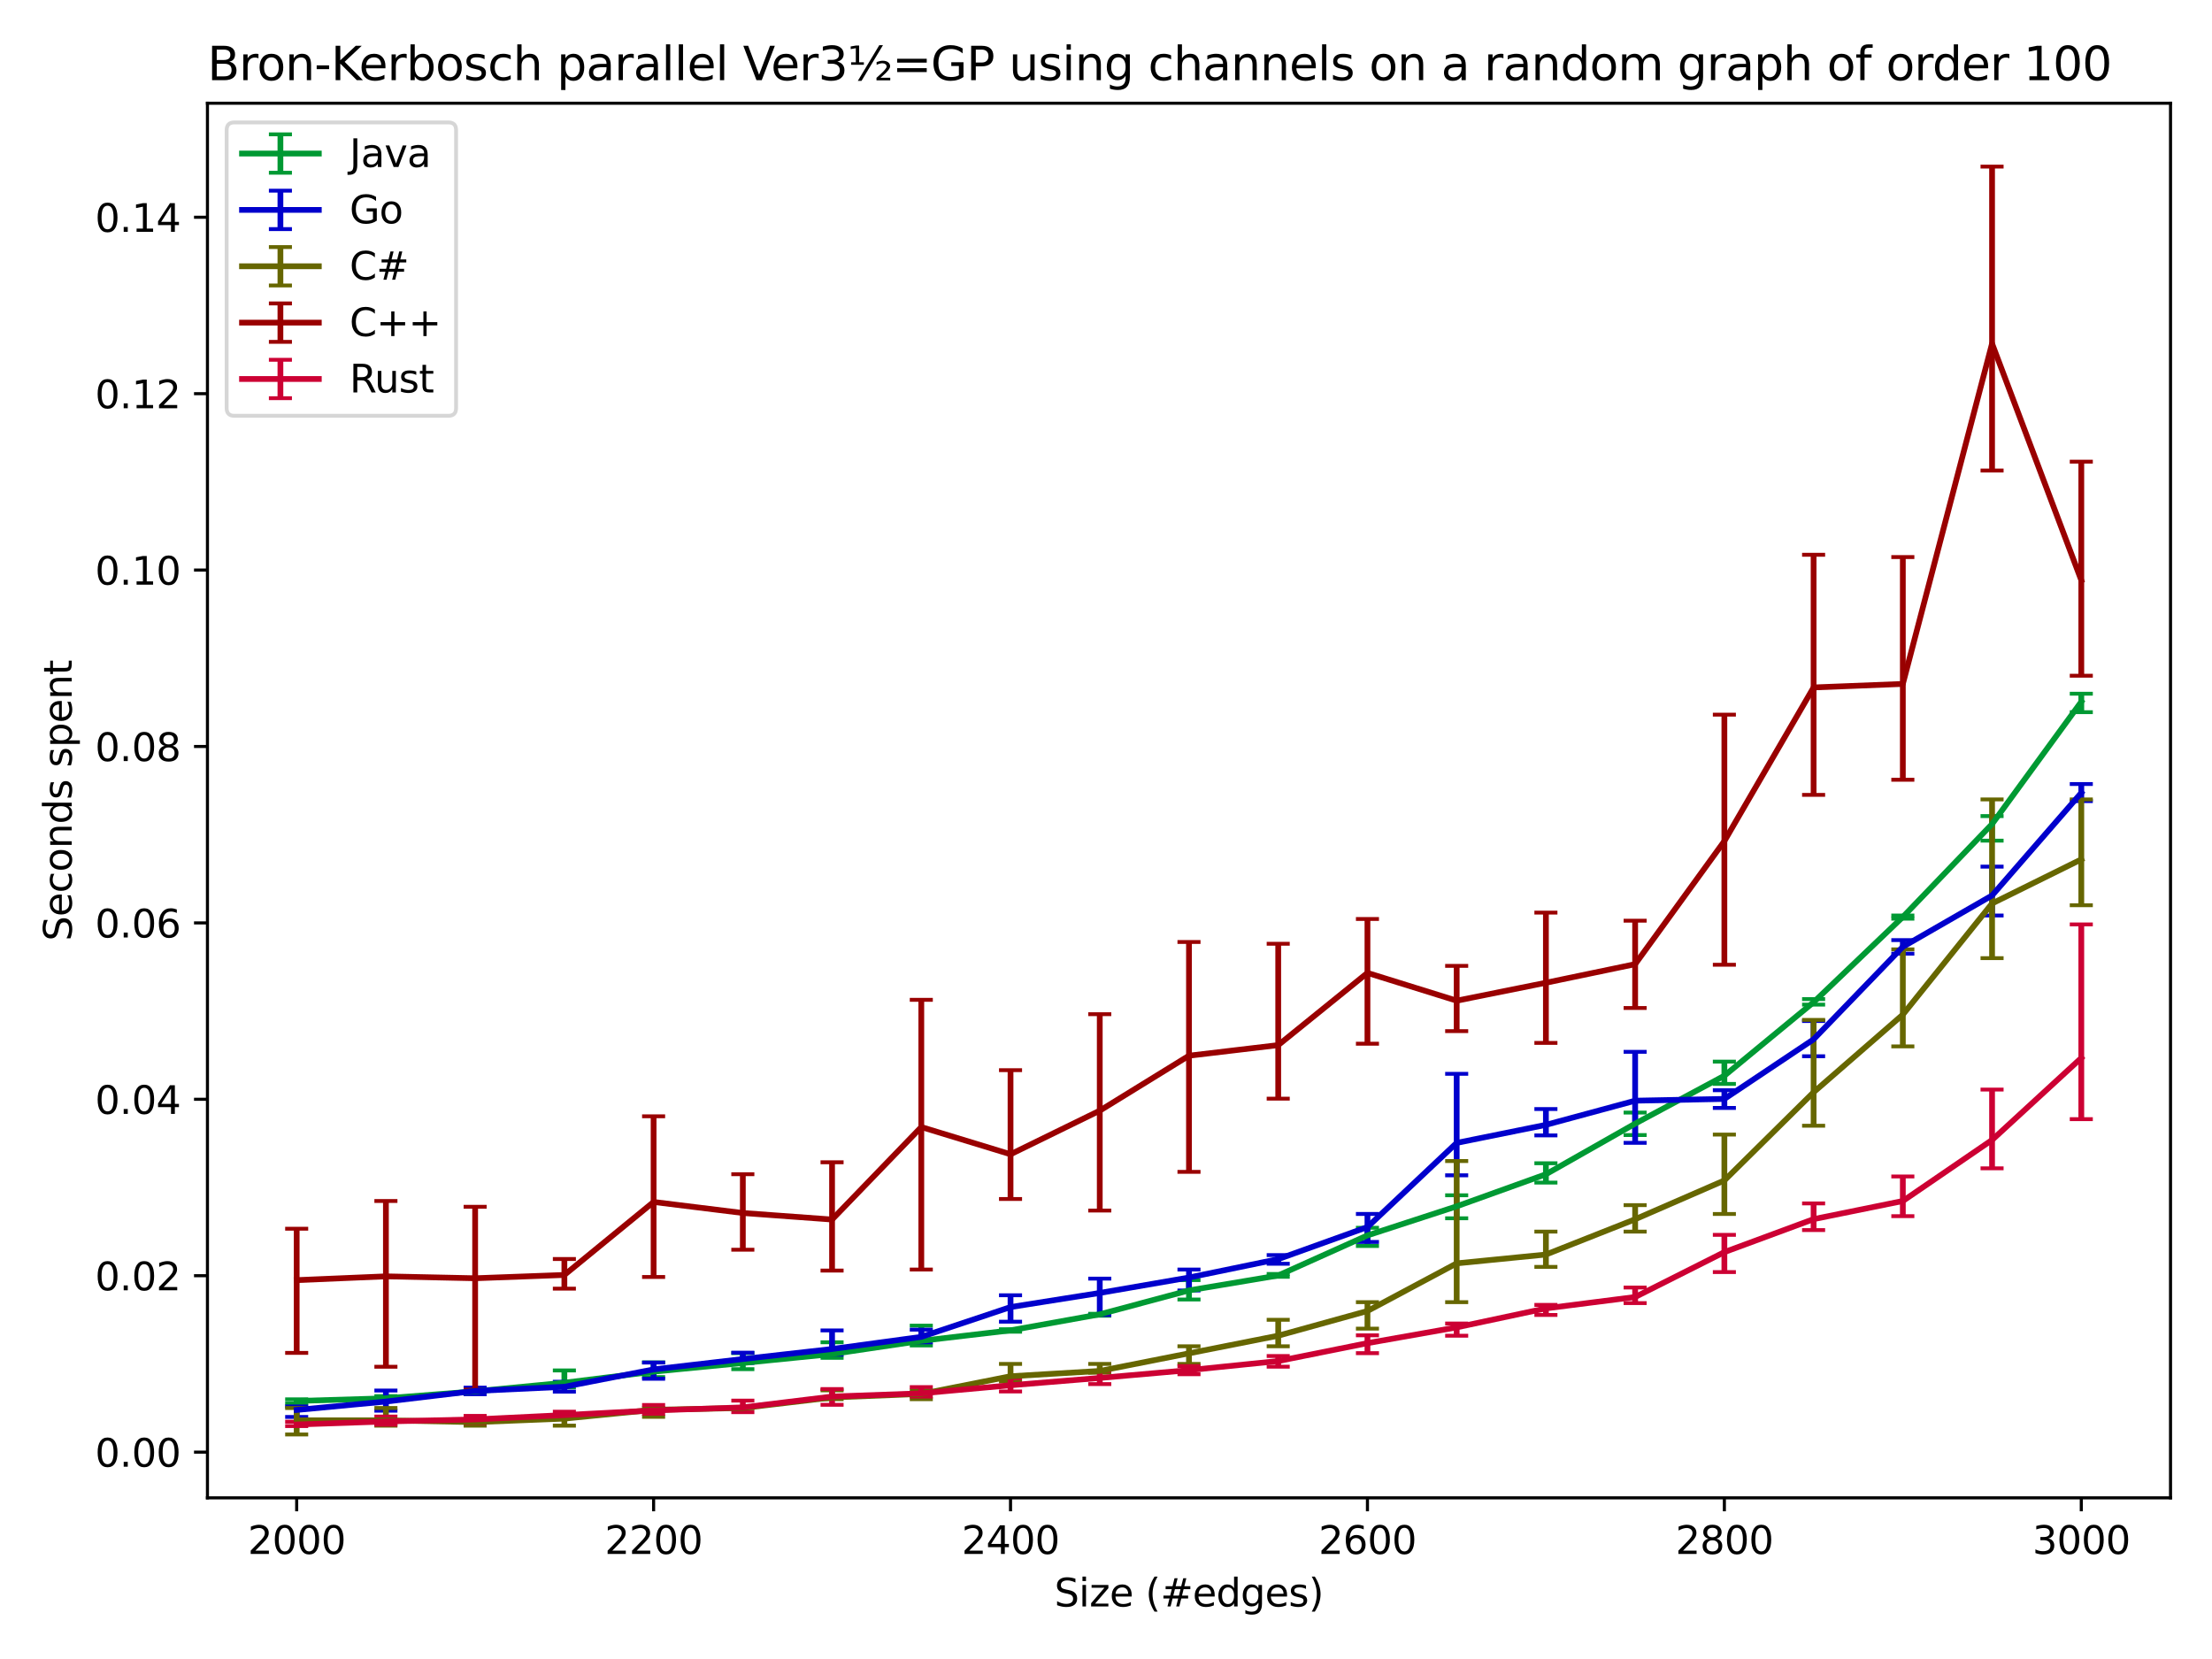 <?xml version="1.0" encoding="utf-8" standalone="no"?>
<!DOCTYPE svg PUBLIC "-//W3C//DTD SVG 1.1//EN"
  "http://www.w3.org/Graphics/SVG/1.1/DTD/svg11.dtd">
<svg xmlns:xlink="http://www.w3.org/1999/xlink" width="576pt" height="432pt" viewBox="0 0 576 432" xmlns="http://www.w3.org/2000/svg" version="1.1">
 <defs>
  <style type="text/css">*{stroke-linejoin: round; stroke-linecap: butt}</style>
 </defs>
 <g id="figure_1">
  <g id="patch_1">
   <path d="M 0 432 
L 576 432 
L 576 0 
L 0 0 
z
" style="fill: #ffffff"/>
  </g>
  <g id="axes_1">
   <g id="patch_2">
    <path d="M 54.02 390.04 
L 565.2 390.04 
L 565.2 26.88 
L 54.02 26.88 
z
" style="fill: #ffffff"/>
   </g>
   <g id="matplotlib.axis_1">
    <g id="xtick_1">
     <g id="line2d_1">
      <defs>
       <path id="mc74f61fcfc" d="M 0 0 
L 0 3.5 
" style="stroke: #000000; stroke-width: 0.8"/>
      </defs>
      <g>
       <use xlink:href="#mc74f61fcfc" x="77.255" y="390.04" style="stroke: #000000; stroke-width: 0.8"/>
      </g>
     </g>
     <g id="text_1">
      <!-- 2000 -->
      <g transform="translate(64.53 404.638) scale(0.1 -0.1)">
       <defs>
        <path id="DejaVuSans-32" d="M 1228 531 
L 3431 531 
L 3431 0 
L 469 0 
L 469 531 
Q 828 903 1448 1529 
Q 2069 2156 2228 2338 
Q 2531 2678 2651 2914 
Q 2772 3150 2772 3378 
Q 2772 3750 2511 3984 
Q 2250 4219 1831 4219 
Q 1534 4219 1204 4116 
Q 875 4013 500 3803 
L 500 4441 
Q 881 4594 1212 4672 
Q 1544 4750 1819 4750 
Q 2544 4750 2975 4387 
Q 3406 4025 3406 3419 
Q 3406 3131 3298 2873 
Q 3191 2616 2906 2266 
Q 2828 2175 2409 1742 
Q 1991 1309 1228 531 
z
" transform="scale(0.016)"/>
        <path id="DejaVuSans-30" d="M 2034 4250 
Q 1547 4250 1301 3770 
Q 1056 3291 1056 2328 
Q 1056 1369 1301 889 
Q 1547 409 2034 409 
Q 2525 409 2770 889 
Q 3016 1369 3016 2328 
Q 3016 3291 2770 3770 
Q 2525 4250 2034 4250 
z
M 2034 4750 
Q 2819 4750 3233 4129 
Q 3647 3509 3647 2328 
Q 3647 1150 3233 529 
Q 2819 -91 2034 -91 
Q 1250 -91 836 529 
Q 422 1150 422 2328 
Q 422 3509 836 4129 
Q 1250 4750 2034 4750 
z
" transform="scale(0.016)"/>
       </defs>
       <use xlink:href="#DejaVuSans-32"/>
       <use xlink:href="#DejaVuSans-30" x="63.623"/>
       <use xlink:href="#DejaVuSans-30" x="127.246"/>
       <use xlink:href="#DejaVuSans-30" x="190.869"/>
      </g>
     </g>
    </g>
    <g id="xtick_2">
     <g id="line2d_2">
      <g>
       <use xlink:href="#mc74f61fcfc" x="170.197" y="390.04" style="stroke: #000000; stroke-width: 0.8"/>
      </g>
     </g>
     <g id="text_2">
      <!-- 2200 -->
      <g transform="translate(157.472 404.638) scale(0.1 -0.1)">
       <use xlink:href="#DejaVuSans-32"/>
       <use xlink:href="#DejaVuSans-32" x="63.623"/>
       <use xlink:href="#DejaVuSans-30" x="127.246"/>
       <use xlink:href="#DejaVuSans-30" x="190.869"/>
      </g>
     </g>
    </g>
    <g id="xtick_3">
     <g id="line2d_3">
      <g>
       <use xlink:href="#mc74f61fcfc" x="263.139" y="390.04" style="stroke: #000000; stroke-width: 0.8"/>
      </g>
     </g>
     <g id="text_3">
      <!-- 2400 -->
      <g transform="translate(250.414 404.638) scale(0.1 -0.1)">
       <defs>
        <path id="DejaVuSans-34" d="M 2419 4116 
L 825 1625 
L 2419 1625 
L 2419 4116 
z
M 2253 4666 
L 3047 4666 
L 3047 1625 
L 3713 1625 
L 3713 1100 
L 3047 1100 
L 3047 0 
L 2419 0 
L 2419 1100 
L 313 1100 
L 313 1709 
L 2253 4666 
z
" transform="scale(0.016)"/>
       </defs>
       <use xlink:href="#DejaVuSans-32"/>
       <use xlink:href="#DejaVuSans-34" x="63.623"/>
       <use xlink:href="#DejaVuSans-30" x="127.246"/>
       <use xlink:href="#DejaVuSans-30" x="190.869"/>
      </g>
     </g>
    </g>
    <g id="xtick_4">
     <g id="line2d_4">
      <g>
       <use xlink:href="#mc74f61fcfc" x="356.081" y="390.04" style="stroke: #000000; stroke-width: 0.8"/>
      </g>
     </g>
     <g id="text_4">
      <!-- 2600 -->
      <g transform="translate(343.356 404.638) scale(0.1 -0.1)">
       <defs>
        <path id="DejaVuSans-36" d="M 2113 2584 
Q 1688 2584 1439 2293 
Q 1191 2003 1191 1497 
Q 1191 994 1439 701 
Q 1688 409 2113 409 
Q 2538 409 2786 701 
Q 3034 994 3034 1497 
Q 3034 2003 2786 2293 
Q 2538 2584 2113 2584 
z
M 3366 4563 
L 3366 3988 
Q 3128 4100 2886 4159 
Q 2644 4219 2406 4219 
Q 1781 4219 1451 3797 
Q 1122 3375 1075 2522 
Q 1259 2794 1537 2939 
Q 1816 3084 2150 3084 
Q 2853 3084 3261 2657 
Q 3669 2231 3669 1497 
Q 3669 778 3244 343 
Q 2819 -91 2113 -91 
Q 1303 -91 875 529 
Q 447 1150 447 2328 
Q 447 3434 972 4092 
Q 1497 4750 2381 4750 
Q 2619 4750 2861 4703 
Q 3103 4656 3366 4563 
z
" transform="scale(0.016)"/>
       </defs>
       <use xlink:href="#DejaVuSans-32"/>
       <use xlink:href="#DejaVuSans-36" x="63.623"/>
       <use xlink:href="#DejaVuSans-30" x="127.246"/>
       <use xlink:href="#DejaVuSans-30" x="190.869"/>
      </g>
     </g>
    </g>
    <g id="xtick_5">
     <g id="line2d_5">
      <g>
       <use xlink:href="#mc74f61fcfc" x="449.023" y="390.04" style="stroke: #000000; stroke-width: 0.8"/>
      </g>
     </g>
     <g id="text_5">
      <!-- 2800 -->
      <g transform="translate(436.298 404.638) scale(0.1 -0.1)">
       <defs>
        <path id="DejaVuSans-38" d="M 2034 2216 
Q 1584 2216 1326 1975 
Q 1069 1734 1069 1313 
Q 1069 891 1326 650 
Q 1584 409 2034 409 
Q 2484 409 2743 651 
Q 3003 894 3003 1313 
Q 3003 1734 2745 1975 
Q 2488 2216 2034 2216 
z
M 1403 2484 
Q 997 2584 770 2862 
Q 544 3141 544 3541 
Q 544 4100 942 4425 
Q 1341 4750 2034 4750 
Q 2731 4750 3128 4425 
Q 3525 4100 3525 3541 
Q 3525 3141 3298 2862 
Q 3072 2584 2669 2484 
Q 3125 2378 3379 2068 
Q 3634 1759 3634 1313 
Q 3634 634 3220 271 
Q 2806 -91 2034 -91 
Q 1263 -91 848 271 
Q 434 634 434 1313 
Q 434 1759 690 2068 
Q 947 2378 1403 2484 
z
M 1172 3481 
Q 1172 3119 1398 2916 
Q 1625 2713 2034 2713 
Q 2441 2713 2670 2916 
Q 2900 3119 2900 3481 
Q 2900 3844 2670 4047 
Q 2441 4250 2034 4250 
Q 1625 4250 1398 4047 
Q 1172 3844 1172 3481 
z
" transform="scale(0.016)"/>
       </defs>
       <use xlink:href="#DejaVuSans-32"/>
       <use xlink:href="#DejaVuSans-38" x="63.623"/>
       <use xlink:href="#DejaVuSans-30" x="127.246"/>
       <use xlink:href="#DejaVuSans-30" x="190.869"/>
      </g>
     </g>
    </g>
    <g id="xtick_6">
     <g id="line2d_6">
      <g>
       <use xlink:href="#mc74f61fcfc" x="541.965" y="390.04" style="stroke: #000000; stroke-width: 0.8"/>
      </g>
     </g>
     <g id="text_6">
      <!-- 3000 -->
      <g transform="translate(529.24 404.638) scale(0.1 -0.1)">
       <defs>
        <path id="DejaVuSans-33" d="M 2597 2516 
Q 3050 2419 3304 2112 
Q 3559 1806 3559 1356 
Q 3559 666 3084 287 
Q 2609 -91 1734 -91 
Q 1441 -91 1130 -33 
Q 819 25 488 141 
L 488 750 
Q 750 597 1062 519 
Q 1375 441 1716 441 
Q 2309 441 2620 675 
Q 2931 909 2931 1356 
Q 2931 1769 2642 2001 
Q 2353 2234 1838 2234 
L 1294 2234 
L 1294 2753 
L 1863 2753 
Q 2328 2753 2575 2939 
Q 2822 3125 2822 3475 
Q 2822 3834 2567 4026 
Q 2313 4219 1838 4219 
Q 1578 4219 1281 4162 
Q 984 4106 628 3988 
L 628 4550 
Q 988 4650 1302 4700 
Q 1616 4750 1894 4750 
Q 2613 4750 3031 4423 
Q 3450 4097 3450 3541 
Q 3450 3153 3228 2886 
Q 3006 2619 2597 2516 
z
" transform="scale(0.016)"/>
       </defs>
       <use xlink:href="#DejaVuSans-33"/>
       <use xlink:href="#DejaVuSans-30" x="63.623"/>
       <use xlink:href="#DejaVuSans-30" x="127.246"/>
       <use xlink:href="#DejaVuSans-30" x="190.869"/>
      </g>
     </g>
    </g>
    <g id="text_7">
     <!-- Size (#edges) -->
     <g transform="translate(274.559 418.317) scale(0.1 -0.1)">
      <defs>
       <path id="DejaVuSans-53" d="M 3425 4513 
L 3425 3897 
Q 3066 4069 2747 4153 
Q 2428 4238 2131 4238 
Q 1616 4238 1336 4038 
Q 1056 3838 1056 3469 
Q 1056 3159 1242 3001 
Q 1428 2844 1947 2747 
L 2328 2669 
Q 3034 2534 3370 2195 
Q 3706 1856 3706 1288 
Q 3706 609 3251 259 
Q 2797 -91 1919 -91 
Q 1588 -91 1214 -16 
Q 841 59 441 206 
L 441 856 
Q 825 641 1194 531 
Q 1563 422 1919 422 
Q 2459 422 2753 634 
Q 3047 847 3047 1241 
Q 3047 1584 2836 1778 
Q 2625 1972 2144 2069 
L 1759 2144 
Q 1053 2284 737 2584 
Q 422 2884 422 3419 
Q 422 4038 858 4394 
Q 1294 4750 2059 4750 
Q 2388 4750 2728 4690 
Q 3069 4631 3425 4513 
z
" transform="scale(0.016)"/>
       <path id="DejaVuSans-69" d="M 603 3500 
L 1178 3500 
L 1178 0 
L 603 0 
L 603 3500 
z
M 603 4863 
L 1178 4863 
L 1178 4134 
L 603 4134 
L 603 4863 
z
" transform="scale(0.016)"/>
       <path id="DejaVuSans-7a" d="M 353 3500 
L 3084 3500 
L 3084 2975 
L 922 459 
L 3084 459 
L 3084 0 
L 275 0 
L 275 525 
L 2438 3041 
L 353 3041 
L 353 3500 
z
" transform="scale(0.016)"/>
       <path id="DejaVuSans-65" d="M 3597 1894 
L 3597 1613 
L 953 1613 
Q 991 1019 1311 708 
Q 1631 397 2203 397 
Q 2534 397 2845 478 
Q 3156 559 3463 722 
L 3463 178 
Q 3153 47 2828 -22 
Q 2503 -91 2169 -91 
Q 1331 -91 842 396 
Q 353 884 353 1716 
Q 353 2575 817 3079 
Q 1281 3584 2069 3584 
Q 2775 3584 3186 3129 
Q 3597 2675 3597 1894 
z
M 3022 2063 
Q 3016 2534 2758 2815 
Q 2500 3097 2075 3097 
Q 1594 3097 1305 2825 
Q 1016 2553 972 2059 
L 3022 2063 
z
" transform="scale(0.016)"/>
       <path id="DejaVuSans-20" transform="scale(0.016)"/>
       <path id="DejaVuSans-28" d="M 1984 4856 
Q 1566 4138 1362 3434 
Q 1159 2731 1159 2009 
Q 1159 1288 1364 580 
Q 1569 -128 1984 -844 
L 1484 -844 
Q 1016 -109 783 600 
Q 550 1309 550 2009 
Q 550 2706 781 3412 
Q 1013 4119 1484 4856 
L 1984 4856 
z
" transform="scale(0.016)"/>
       <path id="DejaVuSans-23" d="M 3272 2816 
L 2363 2816 
L 2100 1772 
L 3016 1772 
L 3272 2816 
z
M 2803 4594 
L 2478 3297 
L 3391 3297 
L 3719 4594 
L 4219 4594 
L 3897 3297 
L 4872 3297 
L 4872 2816 
L 3775 2816 
L 3519 1772 
L 4513 1772 
L 4513 1294 
L 3397 1294 
L 3072 0 
L 2572 0 
L 2894 1294 
L 1978 1294 
L 1656 0 
L 1153 0 
L 1478 1294 
L 494 1294 
L 494 1772 
L 1594 1772 
L 1856 2816 
L 850 2816 
L 850 3297 
L 1978 3297 
L 2297 4594 
L 2803 4594 
z
" transform="scale(0.016)"/>
       <path id="DejaVuSans-64" d="M 2906 2969 
L 2906 4863 
L 3481 4863 
L 3481 0 
L 2906 0 
L 2906 525 
Q 2725 213 2448 61 
Q 2172 -91 1784 -91 
Q 1150 -91 751 415 
Q 353 922 353 1747 
Q 353 2572 751 3078 
Q 1150 3584 1784 3584 
Q 2172 3584 2448 3432 
Q 2725 3281 2906 2969 
z
M 947 1747 
Q 947 1113 1208 752 
Q 1469 391 1925 391 
Q 2381 391 2643 752 
Q 2906 1113 2906 1747 
Q 2906 2381 2643 2742 
Q 2381 3103 1925 3103 
Q 1469 3103 1208 2742 
Q 947 2381 947 1747 
z
" transform="scale(0.016)"/>
       <path id="DejaVuSans-67" d="M 2906 1791 
Q 2906 2416 2648 2759 
Q 2391 3103 1925 3103 
Q 1463 3103 1205 2759 
Q 947 2416 947 1791 
Q 947 1169 1205 825 
Q 1463 481 1925 481 
Q 2391 481 2648 825 
Q 2906 1169 2906 1791 
z
M 3481 434 
Q 3481 -459 3084 -895 
Q 2688 -1331 1869 -1331 
Q 1566 -1331 1297 -1286 
Q 1028 -1241 775 -1147 
L 775 -588 
Q 1028 -725 1275 -790 
Q 1522 -856 1778 -856 
Q 2344 -856 2625 -561 
Q 2906 -266 2906 331 
L 2906 616 
Q 2728 306 2450 153 
Q 2172 0 1784 0 
Q 1141 0 747 490 
Q 353 981 353 1791 
Q 353 2603 747 3093 
Q 1141 3584 1784 3584 
Q 2172 3584 2450 3431 
Q 2728 3278 2906 2969 
L 2906 3500 
L 3481 3500 
L 3481 434 
z
" transform="scale(0.016)"/>
       <path id="DejaVuSans-73" d="M 2834 3397 
L 2834 2853 
Q 2591 2978 2328 3040 
Q 2066 3103 1784 3103 
Q 1356 3103 1142 2972 
Q 928 2841 928 2578 
Q 928 2378 1081 2264 
Q 1234 2150 1697 2047 
L 1894 2003 
Q 2506 1872 2764 1633 
Q 3022 1394 3022 966 
Q 3022 478 2636 193 
Q 2250 -91 1575 -91 
Q 1294 -91 989 -36 
Q 684 19 347 128 
L 347 722 
Q 666 556 975 473 
Q 1284 391 1588 391 
Q 1994 391 2212 530 
Q 2431 669 2431 922 
Q 2431 1156 2273 1281 
Q 2116 1406 1581 1522 
L 1381 1569 
Q 847 1681 609 1914 
Q 372 2147 372 2553 
Q 372 3047 722 3315 
Q 1072 3584 1716 3584 
Q 2034 3584 2315 3537 
Q 2597 3491 2834 3397 
z
" transform="scale(0.016)"/>
       <path id="DejaVuSans-29" d="M 513 4856 
L 1013 4856 
Q 1481 4119 1714 3412 
Q 1947 2706 1947 2009 
Q 1947 1309 1714 600 
Q 1481 -109 1013 -844 
L 513 -844 
Q 928 -128 1133 580 
Q 1338 1288 1338 2009 
Q 1338 2731 1133 3434 
Q 928 4138 513 4856 
z
" transform="scale(0.016)"/>
      </defs>
      <use xlink:href="#DejaVuSans-53"/>
      <use xlink:href="#DejaVuSans-69" x="63.477"/>
      <use xlink:href="#DejaVuSans-7a" x="91.26"/>
      <use xlink:href="#DejaVuSans-65" x="143.75"/>
      <use xlink:href="#DejaVuSans-20" x="205.273"/>
      <use xlink:href="#DejaVuSans-28" x="237.061"/>
      <use xlink:href="#DejaVuSans-23" x="276.074"/>
      <use xlink:href="#DejaVuSans-65" x="359.863"/>
      <use xlink:href="#DejaVuSans-64" x="421.387"/>
      <use xlink:href="#DejaVuSans-67" x="484.863"/>
      <use xlink:href="#DejaVuSans-65" x="548.34"/>
      <use xlink:href="#DejaVuSans-73" x="609.863"/>
      <use xlink:href="#DejaVuSans-29" x="661.963"/>
     </g>
    </g>
   </g>
   <g id="matplotlib.axis_2">
    <g id="ytick_1">
     <g id="line2d_7">
      <defs>
       <path id="m7eb1c47a8f" d="M 0 0 
L -3.5 0 
" style="stroke: #000000; stroke-width: 0.8"/>
      </defs>
      <g>
       <use xlink:href="#m7eb1c47a8f" x="54.02" y="378.126" style="stroke: #000000; stroke-width: 0.8"/>
      </g>
     </g>
     <g id="text_8">
      <!-- 0.00 -->
      <g transform="translate(24.754 381.926) scale(0.1 -0.1)">
       <defs>
        <path id="DejaVuSans-2e" d="M 684 794 
L 1344 794 
L 1344 0 
L 684 0 
L 684 794 
z
" transform="scale(0.016)"/>
       </defs>
       <use xlink:href="#DejaVuSans-30"/>
       <use xlink:href="#DejaVuSans-2e" x="63.623"/>
       <use xlink:href="#DejaVuSans-30" x="95.41"/>
       <use xlink:href="#DejaVuSans-30" x="159.033"/>
      </g>
     </g>
    </g>
    <g id="ytick_2">
     <g id="line2d_8">
      <g>
       <use xlink:href="#m7eb1c47a8f" x="54.02" y="332.19" style="stroke: #000000; stroke-width: 0.8"/>
      </g>
     </g>
     <g id="text_9">
      <!-- 0.02 -->
      <g transform="translate(24.754 335.989) scale(0.1 -0.1)">
       <use xlink:href="#DejaVuSans-30"/>
       <use xlink:href="#DejaVuSans-2e" x="63.623"/>
       <use xlink:href="#DejaVuSans-30" x="95.41"/>
       <use xlink:href="#DejaVuSans-32" x="159.033"/>
      </g>
     </g>
    </g>
    <g id="ytick_3">
     <g id="line2d_9">
      <g>
       <use xlink:href="#m7eb1c47a8f" x="54.02" y="286.253" style="stroke: #000000; stroke-width: 0.8"/>
      </g>
     </g>
     <g id="text_10">
      <!-- 0.04 -->
      <g transform="translate(24.754 290.052) scale(0.1 -0.1)">
       <use xlink:href="#DejaVuSans-30"/>
       <use xlink:href="#DejaVuSans-2e" x="63.623"/>
       <use xlink:href="#DejaVuSans-30" x="95.41"/>
       <use xlink:href="#DejaVuSans-34" x="159.033"/>
      </g>
     </g>
    </g>
    <g id="ytick_4">
     <g id="line2d_10">
      <g>
       <use xlink:href="#m7eb1c47a8f" x="54.02" y="240.316" style="stroke: #000000; stroke-width: 0.8"/>
      </g>
     </g>
     <g id="text_11">
      <!-- 0.06 -->
      <g transform="translate(24.754 244.115) scale(0.1 -0.1)">
       <use xlink:href="#DejaVuSans-30"/>
       <use xlink:href="#DejaVuSans-2e" x="63.623"/>
       <use xlink:href="#DejaVuSans-30" x="95.41"/>
       <use xlink:href="#DejaVuSans-36" x="159.033"/>
      </g>
     </g>
    </g>
    <g id="ytick_5">
     <g id="line2d_11">
      <g>
       <use xlink:href="#m7eb1c47a8f" x="54.02" y="194.379" style="stroke: #000000; stroke-width: 0.8"/>
      </g>
     </g>
     <g id="text_12">
      <!-- 0.08 -->
      <g transform="translate(24.754 198.178) scale(0.1 -0.1)">
       <use xlink:href="#DejaVuSans-30"/>
       <use xlink:href="#DejaVuSans-2e" x="63.623"/>
       <use xlink:href="#DejaVuSans-30" x="95.41"/>
       <use xlink:href="#DejaVuSans-38" x="159.033"/>
      </g>
     </g>
    </g>
    <g id="ytick_6">
     <g id="line2d_12">
      <g>
       <use xlink:href="#m7eb1c47a8f" x="54.02" y="148.442" style="stroke: #000000; stroke-width: 0.8"/>
      </g>
     </g>
     <g id="text_13">
      <!-- 0.10 -->
      <g transform="translate(24.754 152.242) scale(0.1 -0.1)">
       <defs>
        <path id="DejaVuSans-31" d="M 794 531 
L 1825 531 
L 1825 4091 
L 703 3866 
L 703 4441 
L 1819 4666 
L 2450 4666 
L 2450 531 
L 3481 531 
L 3481 0 
L 794 0 
L 794 531 
z
" transform="scale(0.016)"/>
       </defs>
       <use xlink:href="#DejaVuSans-30"/>
       <use xlink:href="#DejaVuSans-2e" x="63.623"/>
       <use xlink:href="#DejaVuSans-31" x="95.41"/>
       <use xlink:href="#DejaVuSans-30" x="159.033"/>
      </g>
     </g>
    </g>
    <g id="ytick_7">
     <g id="line2d_13">
      <g>
       <use xlink:href="#m7eb1c47a8f" x="54.02" y="102.506" style="stroke: #000000; stroke-width: 0.8"/>
      </g>
     </g>
     <g id="text_14">
      <!-- 0.12 -->
      <g transform="translate(24.754 106.305) scale(0.1 -0.1)">
       <use xlink:href="#DejaVuSans-30"/>
       <use xlink:href="#DejaVuSans-2e" x="63.623"/>
       <use xlink:href="#DejaVuSans-31" x="95.41"/>
       <use xlink:href="#DejaVuSans-32" x="159.033"/>
      </g>
     </g>
    </g>
    <g id="ytick_8">
     <g id="line2d_14">
      <g>
       <use xlink:href="#m7eb1c47a8f" x="54.02" y="56.569" style="stroke: #000000; stroke-width: 0.8"/>
      </g>
     </g>
     <g id="text_15">
      <!-- 0.14 -->
      <g transform="translate(24.754 60.368) scale(0.1 -0.1)">
       <use xlink:href="#DejaVuSans-30"/>
       <use xlink:href="#DejaVuSans-2e" x="63.623"/>
       <use xlink:href="#DejaVuSans-31" x="95.41"/>
       <use xlink:href="#DejaVuSans-34" x="159.033"/>
      </g>
     </g>
    </g>
    <g id="text_16">
     <!-- Seconds spent -->
     <g transform="translate(18.675 245.04) rotate(-90) scale(0.1 -0.1)">
      <defs>
       <path id="DejaVuSans-63" d="M 3122 3366 
L 3122 2828 
Q 2878 2963 2633 3030 
Q 2388 3097 2138 3097 
Q 1578 3097 1268 2742 
Q 959 2388 959 1747 
Q 959 1106 1268 751 
Q 1578 397 2138 397 
Q 2388 397 2633 464 
Q 2878 531 3122 666 
L 3122 134 
Q 2881 22 2623 -34 
Q 2366 -91 2075 -91 
Q 1284 -91 818 406 
Q 353 903 353 1747 
Q 353 2603 823 3093 
Q 1294 3584 2113 3584 
Q 2378 3584 2631 3529 
Q 2884 3475 3122 3366 
z
" transform="scale(0.016)"/>
       <path id="DejaVuSans-6f" d="M 1959 3097 
Q 1497 3097 1228 2736 
Q 959 2375 959 1747 
Q 959 1119 1226 758 
Q 1494 397 1959 397 
Q 2419 397 2687 759 
Q 2956 1122 2956 1747 
Q 2956 2369 2687 2733 
Q 2419 3097 1959 3097 
z
M 1959 3584 
Q 2709 3584 3137 3096 
Q 3566 2609 3566 1747 
Q 3566 888 3137 398 
Q 2709 -91 1959 -91 
Q 1206 -91 779 398 
Q 353 888 353 1747 
Q 353 2609 779 3096 
Q 1206 3584 1959 3584 
z
" transform="scale(0.016)"/>
       <path id="DejaVuSans-6e" d="M 3513 2113 
L 3513 0 
L 2938 0 
L 2938 2094 
Q 2938 2591 2744 2837 
Q 2550 3084 2163 3084 
Q 1697 3084 1428 2787 
Q 1159 2491 1159 1978 
L 1159 0 
L 581 0 
L 581 3500 
L 1159 3500 
L 1159 2956 
Q 1366 3272 1645 3428 
Q 1925 3584 2291 3584 
Q 2894 3584 3203 3211 
Q 3513 2838 3513 2113 
z
" transform="scale(0.016)"/>
       <path id="DejaVuSans-70" d="M 1159 525 
L 1159 -1331 
L 581 -1331 
L 581 3500 
L 1159 3500 
L 1159 2969 
Q 1341 3281 1617 3432 
Q 1894 3584 2278 3584 
Q 2916 3584 3314 3078 
Q 3713 2572 3713 1747 
Q 3713 922 3314 415 
Q 2916 -91 2278 -91 
Q 1894 -91 1617 61 
Q 1341 213 1159 525 
z
M 3116 1747 
Q 3116 2381 2855 2742 
Q 2594 3103 2138 3103 
Q 1681 3103 1420 2742 
Q 1159 2381 1159 1747 
Q 1159 1113 1420 752 
Q 1681 391 2138 391 
Q 2594 391 2855 752 
Q 3116 1113 3116 1747 
z
" transform="scale(0.016)"/>
       <path id="DejaVuSans-74" d="M 1172 4494 
L 1172 3500 
L 2356 3500 
L 2356 3053 
L 1172 3053 
L 1172 1153 
Q 1172 725 1289 603 
Q 1406 481 1766 481 
L 2356 481 
L 2356 0 
L 1766 0 
Q 1100 0 847 248 
Q 594 497 594 1153 
L 594 3053 
L 172 3053 
L 172 3500 
L 594 3500 
L 594 4494 
L 1172 4494 
z
" transform="scale(0.016)"/>
      </defs>
      <use xlink:href="#DejaVuSans-53"/>
      <use xlink:href="#DejaVuSans-65" x="63.477"/>
      <use xlink:href="#DejaVuSans-63" x="125"/>
      <use xlink:href="#DejaVuSans-6f" x="179.98"/>
      <use xlink:href="#DejaVuSans-6e" x="241.162"/>
      <use xlink:href="#DejaVuSans-64" x="304.541"/>
      <use xlink:href="#DejaVuSans-73" x="368.018"/>
      <use xlink:href="#DejaVuSans-20" x="420.117"/>
      <use xlink:href="#DejaVuSans-73" x="451.904"/>
      <use xlink:href="#DejaVuSans-70" x="504.004"/>
      <use xlink:href="#DejaVuSans-65" x="567.48"/>
      <use xlink:href="#DejaVuSans-6e" x="629.004"/>
      <use xlink:href="#DejaVuSans-74" x="692.383"/>
     </g>
    </g>
   </g>
   <g id="LineCollection_1">
    <path d="M 77.255 365.471 
L 77.255 364.384 
" clip-path="url(#p6529becad3)" style="fill: none; stroke: #009933; stroke-width: 1.5"/>
    <path d="M 100.491 364.513 
L 100.491 363.551 
" clip-path="url(#p6529becad3)" style="fill: none; stroke: #009933; stroke-width: 1.5"/>
    <path d="M 123.726 362.609 
L 123.726 361.543 
" clip-path="url(#p6529becad3)" style="fill: none; stroke: #009933; stroke-width: 1.5"/>
    <path d="M 146.962 361.293 
L 146.962 356.858 
" clip-path="url(#p6529becad3)" style="fill: none; stroke: #009933; stroke-width: 1.5"/>
    <path d="M 170.197 358.589 
L 170.197 354.765 
" clip-path="url(#p6529becad3)" style="fill: none; stroke: #009933; stroke-width: 1.5"/>
    <path d="M 193.433 356.532 
L 193.433 352.342 
" clip-path="url(#p6529becad3)" style="fill: none; stroke: #009933; stroke-width: 1.5"/>
    <path d="M 216.668 353.58 
L 216.668 349.519 
" clip-path="url(#p6529becad3)" style="fill: none; stroke: #009933; stroke-width: 1.5"/>
    <path d="M 239.904 350.36 
L 239.904 345.187 
" clip-path="url(#p6529becad3)" style="fill: none; stroke: #009933; stroke-width: 1.5"/>
    <path d="M 263.139 346.781 
L 263.139 346.136 
" clip-path="url(#p6529becad3)" style="fill: none; stroke: #009933; stroke-width: 1.5"/>
    <path d="M 286.375 342.613 
L 286.375 342.105 
" clip-path="url(#p6529becad3)" style="fill: none; stroke: #009933; stroke-width: 1.5"/>
    <path d="M 309.61 338.386 
L 309.61 333.327 
" clip-path="url(#p6529becad3)" style="fill: none; stroke: #009933; stroke-width: 1.5"/>
    <path d="M 332.845 332.47 
L 332.845 331.733 
" clip-path="url(#p6529becad3)" style="fill: none; stroke: #009933; stroke-width: 1.5"/>
    <path d="M 356.081 324.449 
L 356.081 319.711 
" clip-path="url(#p6529becad3)" style="fill: none; stroke: #009933; stroke-width: 1.5"/>
    <path d="M 379.316 317.233 
L 379.316 311.242 
" clip-path="url(#p6529becad3)" style="fill: none; stroke: #009933; stroke-width: 1.5"/>
    <path d="M 402.552 307.949 
L 402.552 302.912 
" clip-path="url(#p6529becad3)" style="fill: none; stroke: #009933; stroke-width: 1.5"/>
    <path d="M 425.787 295.569 
L 425.787 289.716 
" clip-path="url(#p6529becad3)" style="fill: none; stroke: #009933; stroke-width: 1.5"/>
    <path d="M 449.023 282.249 
L 449.023 276.438 
" clip-path="url(#p6529becad3)" style="fill: none; stroke: #009933; stroke-width: 1.5"/>
    <path d="M 472.258 261.61 
L 472.258 260.156 
" clip-path="url(#p6529becad3)" style="fill: none; stroke: #009933; stroke-width: 1.5"/>
    <path d="M 495.494 239.218 
L 495.494 238.389 
" clip-path="url(#p6529becad3)" style="fill: none; stroke: #009933; stroke-width: 1.5"/>
    <path d="M 518.729 218.898 
L 518.729 212.506 
" clip-path="url(#p6529becad3)" style="fill: none; stroke: #009933; stroke-width: 1.5"/>
    <path d="M 541.965 185.445 
L 541.965 180.635 
" clip-path="url(#p6529becad3)" style="fill: none; stroke: #009933; stroke-width: 1.5"/>
   </g>
   <g id="line2d_15">
    <defs>
     <path id="m567d63a80a" d="M 3 0 
L -3 -0 
" style="stroke: #009933"/>
    </defs>
    <g clip-path="url(#p6529becad3)">
     <use xlink:href="#m567d63a80a" x="77.255" y="365.471" style="fill: #009933; stroke: #009933"/>
     <use xlink:href="#m567d63a80a" x="100.491" y="364.513" style="fill: #009933; stroke: #009933"/>
     <use xlink:href="#m567d63a80a" x="123.726" y="362.609" style="fill: #009933; stroke: #009933"/>
     <use xlink:href="#m567d63a80a" x="146.962" y="361.293" style="fill: #009933; stroke: #009933"/>
     <use xlink:href="#m567d63a80a" x="170.197" y="358.589" style="fill: #009933; stroke: #009933"/>
     <use xlink:href="#m567d63a80a" x="193.433" y="356.532" style="fill: #009933; stroke: #009933"/>
     <use xlink:href="#m567d63a80a" x="216.668" y="353.58" style="fill: #009933; stroke: #009933"/>
     <use xlink:href="#m567d63a80a" x="239.904" y="350.36" style="fill: #009933; stroke: #009933"/>
     <use xlink:href="#m567d63a80a" x="263.139" y="346.781" style="fill: #009933; stroke: #009933"/>
     <use xlink:href="#m567d63a80a" x="286.375" y="342.613" style="fill: #009933; stroke: #009933"/>
     <use xlink:href="#m567d63a80a" x="309.61" y="338.386" style="fill: #009933; stroke: #009933"/>
     <use xlink:href="#m567d63a80a" x="332.845" y="332.47" style="fill: #009933; stroke: #009933"/>
     <use xlink:href="#m567d63a80a" x="356.081" y="324.449" style="fill: #009933; stroke: #009933"/>
     <use xlink:href="#m567d63a80a" x="379.316" y="317.233" style="fill: #009933; stroke: #009933"/>
     <use xlink:href="#m567d63a80a" x="402.552" y="307.949" style="fill: #009933; stroke: #009933"/>
     <use xlink:href="#m567d63a80a" x="425.787" y="295.569" style="fill: #009933; stroke: #009933"/>
     <use xlink:href="#m567d63a80a" x="449.023" y="282.249" style="fill: #009933; stroke: #009933"/>
     <use xlink:href="#m567d63a80a" x="472.258" y="261.61" style="fill: #009933; stroke: #009933"/>
     <use xlink:href="#m567d63a80a" x="495.494" y="239.218" style="fill: #009933; stroke: #009933"/>
     <use xlink:href="#m567d63a80a" x="518.729" y="218.898" style="fill: #009933; stroke: #009933"/>
     <use xlink:href="#m567d63a80a" x="541.965" y="185.445" style="fill: #009933; stroke: #009933"/>
    </g>
   </g>
   <g id="line2d_16">
    <g clip-path="url(#p6529becad3)">
     <use xlink:href="#m567d63a80a" x="77.255" y="364.384" style="fill: #009933; stroke: #009933"/>
     <use xlink:href="#m567d63a80a" x="100.491" y="363.551" style="fill: #009933; stroke: #009933"/>
     <use xlink:href="#m567d63a80a" x="123.726" y="361.543" style="fill: #009933; stroke: #009933"/>
     <use xlink:href="#m567d63a80a" x="146.962" y="356.858" style="fill: #009933; stroke: #009933"/>
     <use xlink:href="#m567d63a80a" x="170.197" y="354.765" style="fill: #009933; stroke: #009933"/>
     <use xlink:href="#m567d63a80a" x="193.433" y="352.342" style="fill: #009933; stroke: #009933"/>
     <use xlink:href="#m567d63a80a" x="216.668" y="349.519" style="fill: #009933; stroke: #009933"/>
     <use xlink:href="#m567d63a80a" x="239.904" y="345.187" style="fill: #009933; stroke: #009933"/>
     <use xlink:href="#m567d63a80a" x="263.139" y="346.136" style="fill: #009933; stroke: #009933"/>
     <use xlink:href="#m567d63a80a" x="286.375" y="342.105" style="fill: #009933; stroke: #009933"/>
     <use xlink:href="#m567d63a80a" x="309.61" y="333.327" style="fill: #009933; stroke: #009933"/>
     <use xlink:href="#m567d63a80a" x="332.845" y="331.733" style="fill: #009933; stroke: #009933"/>
     <use xlink:href="#m567d63a80a" x="356.081" y="319.711" style="fill: #009933; stroke: #009933"/>
     <use xlink:href="#m567d63a80a" x="379.316" y="311.242" style="fill: #009933; stroke: #009933"/>
     <use xlink:href="#m567d63a80a" x="402.552" y="302.912" style="fill: #009933; stroke: #009933"/>
     <use xlink:href="#m567d63a80a" x="425.787" y="289.716" style="fill: #009933; stroke: #009933"/>
     <use xlink:href="#m567d63a80a" x="449.023" y="276.438" style="fill: #009933; stroke: #009933"/>
     <use xlink:href="#m567d63a80a" x="472.258" y="260.156" style="fill: #009933; stroke: #009933"/>
     <use xlink:href="#m567d63a80a" x="495.494" y="238.389" style="fill: #009933; stroke: #009933"/>
     <use xlink:href="#m567d63a80a" x="518.729" y="212.506" style="fill: #009933; stroke: #009933"/>
     <use xlink:href="#m567d63a80a" x="541.965" y="180.635" style="fill: #009933; stroke: #009933"/>
    </g>
   </g>
   <g id="LineCollection_2">
    <path d="M 77.255 368.964 
L 77.255 366.233 
" clip-path="url(#p6529becad3)" style="fill: none; stroke: #0000cc; stroke-width: 1.5"/>
    <path d="M 100.491 367.347 
L 100.491 362.092 
" clip-path="url(#p6529becad3)" style="fill: none; stroke: #0000cc; stroke-width: 1.5"/>
    <path d="M 123.726 363.061 
L 123.726 361.33 
" clip-path="url(#p6529becad3)" style="fill: none; stroke: #0000cc; stroke-width: 1.5"/>
    <path d="M 146.962 362.386 
L 146.962 359.8 
" clip-path="url(#p6529becad3)" style="fill: none; stroke: #0000cc; stroke-width: 1.5"/>
    <path d="M 170.197 359.024 
L 170.197 354.809 
" clip-path="url(#p6529becad3)" style="fill: none; stroke: #0000cc; stroke-width: 1.5"/>
    <path d="M 193.433 354.912 
L 193.433 352.227 
" clip-path="url(#p6529becad3)" style="fill: none; stroke: #0000cc; stroke-width: 1.5"/>
    <path d="M 216.668 352.746 
L 216.668 346.437 
" clip-path="url(#p6529becad3)" style="fill: none; stroke: #0000cc; stroke-width: 1.5"/>
    <path d="M 239.904 349.533 
L 239.904 346.242 
" clip-path="url(#p6529becad3)" style="fill: none; stroke: #0000cc; stroke-width: 1.5"/>
    <path d="M 263.139 344.168 
L 263.139 337.277 
" clip-path="url(#p6529becad3)" style="fill: none; stroke: #0000cc; stroke-width: 1.5"/>
    <path d="M 286.375 342.408 
L 286.375 332.952 
" clip-path="url(#p6529becad3)" style="fill: none; stroke: #0000cc; stroke-width: 1.5"/>
    <path d="M 309.61 336.037 
L 309.61 330.589 
" clip-path="url(#p6529becad3)" style="fill: none; stroke: #0000cc; stroke-width: 1.5"/>
    <path d="M 332.845 329.08 
L 332.845 326.822 
" clip-path="url(#p6529becad3)" style="fill: none; stroke: #0000cc; stroke-width: 1.5"/>
    <path d="M 356.081 323.404 
L 356.081 316.109 
" clip-path="url(#p6529becad3)" style="fill: none; stroke: #0000cc; stroke-width: 1.5"/>
    <path d="M 379.316 306.049 
L 379.316 279.626 
" clip-path="url(#p6529becad3)" style="fill: none; stroke: #0000cc; stroke-width: 1.5"/>
    <path d="M 402.552 295.661 
L 402.552 288.789 
" clip-path="url(#p6529becad3)" style="fill: none; stroke: #0000cc; stroke-width: 1.5"/>
    <path d="M 425.787 297.59 
L 425.787 273.887 
" clip-path="url(#p6529becad3)" style="fill: none; stroke: #0000cc; stroke-width: 1.5"/>
    <path d="M 449.023 288.506 
L 449.023 283.889 
" clip-path="url(#p6529becad3)" style="fill: none; stroke: #0000cc; stroke-width: 1.5"/>
    <path d="M 472.258 275.044 
L 472.258 265.88 
" clip-path="url(#p6529becad3)" style="fill: none; stroke: #0000cc; stroke-width: 1.5"/>
    <path d="M 495.494 248.332 
L 495.494 244.797 
" clip-path="url(#p6529becad3)" style="fill: none; stroke: #0000cc; stroke-width: 1.5"/>
    <path d="M 518.729 238.394 
L 518.729 225.669 
" clip-path="url(#p6529becad3)" style="fill: none; stroke: #0000cc; stroke-width: 1.5"/>
    <path d="M 541.965 208.613 
L 541.965 204.157 
" clip-path="url(#p6529becad3)" style="fill: none; stroke: #0000cc; stroke-width: 1.5"/>
   </g>
   <g id="line2d_17">
    <defs>
     <path id="m71e13e22db" d="M 3 0 
L -3 -0 
" style="stroke: #0000cc"/>
    </defs>
    <g clip-path="url(#p6529becad3)">
     <use xlink:href="#m71e13e22db" x="77.255" y="368.964" style="fill: #0000cc; stroke: #0000cc"/>
     <use xlink:href="#m71e13e22db" x="100.491" y="367.347" style="fill: #0000cc; stroke: #0000cc"/>
     <use xlink:href="#m71e13e22db" x="123.726" y="363.061" style="fill: #0000cc; stroke: #0000cc"/>
     <use xlink:href="#m71e13e22db" x="146.962" y="362.386" style="fill: #0000cc; stroke: #0000cc"/>
     <use xlink:href="#m71e13e22db" x="170.197" y="359.024" style="fill: #0000cc; stroke: #0000cc"/>
     <use xlink:href="#m71e13e22db" x="193.433" y="354.912" style="fill: #0000cc; stroke: #0000cc"/>
     <use xlink:href="#m71e13e22db" x="216.668" y="352.746" style="fill: #0000cc; stroke: #0000cc"/>
     <use xlink:href="#m71e13e22db" x="239.904" y="349.533" style="fill: #0000cc; stroke: #0000cc"/>
     <use xlink:href="#m71e13e22db" x="263.139" y="344.168" style="fill: #0000cc; stroke: #0000cc"/>
     <use xlink:href="#m71e13e22db" x="286.375" y="342.408" style="fill: #0000cc; stroke: #0000cc"/>
     <use xlink:href="#m71e13e22db" x="309.61" y="336.037" style="fill: #0000cc; stroke: #0000cc"/>
     <use xlink:href="#m71e13e22db" x="332.845" y="329.08" style="fill: #0000cc; stroke: #0000cc"/>
     <use xlink:href="#m71e13e22db" x="356.081" y="323.404" style="fill: #0000cc; stroke: #0000cc"/>
     <use xlink:href="#m71e13e22db" x="379.316" y="306.049" style="fill: #0000cc; stroke: #0000cc"/>
     <use xlink:href="#m71e13e22db" x="402.552" y="295.661" style="fill: #0000cc; stroke: #0000cc"/>
     <use xlink:href="#m71e13e22db" x="425.787" y="297.59" style="fill: #0000cc; stroke: #0000cc"/>
     <use xlink:href="#m71e13e22db" x="449.023" y="288.506" style="fill: #0000cc; stroke: #0000cc"/>
     <use xlink:href="#m71e13e22db" x="472.258" y="275.044" style="fill: #0000cc; stroke: #0000cc"/>
     <use xlink:href="#m71e13e22db" x="495.494" y="248.332" style="fill: #0000cc; stroke: #0000cc"/>
     <use xlink:href="#m71e13e22db" x="518.729" y="238.394" style="fill: #0000cc; stroke: #0000cc"/>
     <use xlink:href="#m71e13e22db" x="541.965" y="208.613" style="fill: #0000cc; stroke: #0000cc"/>
    </g>
   </g>
   <g id="line2d_18">
    <g clip-path="url(#p6529becad3)">
     <use xlink:href="#m71e13e22db" x="77.255" y="366.233" style="fill: #0000cc; stroke: #0000cc"/>
     <use xlink:href="#m71e13e22db" x="100.491" y="362.092" style="fill: #0000cc; stroke: #0000cc"/>
     <use xlink:href="#m71e13e22db" x="123.726" y="361.33" style="fill: #0000cc; stroke: #0000cc"/>
     <use xlink:href="#m71e13e22db" x="146.962" y="359.8" style="fill: #0000cc; stroke: #0000cc"/>
     <use xlink:href="#m71e13e22db" x="170.197" y="354.809" style="fill: #0000cc; stroke: #0000cc"/>
     <use xlink:href="#m71e13e22db" x="193.433" y="352.227" style="fill: #0000cc; stroke: #0000cc"/>
     <use xlink:href="#m71e13e22db" x="216.668" y="346.437" style="fill: #0000cc; stroke: #0000cc"/>
     <use xlink:href="#m71e13e22db" x="239.904" y="346.242" style="fill: #0000cc; stroke: #0000cc"/>
     <use xlink:href="#m71e13e22db" x="263.139" y="337.277" style="fill: #0000cc; stroke: #0000cc"/>
     <use xlink:href="#m71e13e22db" x="286.375" y="332.952" style="fill: #0000cc; stroke: #0000cc"/>
     <use xlink:href="#m71e13e22db" x="309.61" y="330.589" style="fill: #0000cc; stroke: #0000cc"/>
     <use xlink:href="#m71e13e22db" x="332.845" y="326.822" style="fill: #0000cc; stroke: #0000cc"/>
     <use xlink:href="#m71e13e22db" x="356.081" y="316.109" style="fill: #0000cc; stroke: #0000cc"/>
     <use xlink:href="#m71e13e22db" x="379.316" y="279.626" style="fill: #0000cc; stroke: #0000cc"/>
     <use xlink:href="#m71e13e22db" x="402.552" y="288.789" style="fill: #0000cc; stroke: #0000cc"/>
     <use xlink:href="#m71e13e22db" x="425.787" y="273.887" style="fill: #0000cc; stroke: #0000cc"/>
     <use xlink:href="#m71e13e22db" x="449.023" y="283.889" style="fill: #0000cc; stroke: #0000cc"/>
     <use xlink:href="#m71e13e22db" x="472.258" y="265.88" style="fill: #0000cc; stroke: #0000cc"/>
     <use xlink:href="#m71e13e22db" x="495.494" y="244.797" style="fill: #0000cc; stroke: #0000cc"/>
     <use xlink:href="#m71e13e22db" x="518.729" y="225.669" style="fill: #0000cc; stroke: #0000cc"/>
     <use xlink:href="#m71e13e22db" x="541.965" y="204.157" style="fill: #0000cc; stroke: #0000cc"/>
    </g>
   </g>
   <g id="LineCollection_3">
    <path d="M 77.255 373.533 
L 77.255 366.642 
" clip-path="url(#p6529becad3)" style="fill: none; stroke: #666600; stroke-width: 1.5"/>
    <path d="M 100.491 371.236 
L 100.491 366.642 
" clip-path="url(#p6529becad3)" style="fill: none; stroke: #666600; stroke-width: 1.5"/>
    <path d="M 123.726 371.236 
L 123.726 368.939 
" clip-path="url(#p6529becad3)" style="fill: none; stroke: #666600; stroke-width: 1.5"/>
    <path d="M 146.962 371.236 
L 146.962 368.939 
" clip-path="url(#p6529becad3)" style="fill: none; stroke: #666600; stroke-width: 1.5"/>
    <path d="M 170.197 368.939 
L 170.197 366.642 
" clip-path="url(#p6529becad3)" style="fill: none; stroke: #666600; stroke-width: 1.5"/>
    <path d="M 193.433 366.642 
L 193.433 366.642 
" clip-path="url(#p6529becad3)" style="fill: none; stroke: #666600; stroke-width: 1.5"/>
    <path d="M 216.668 364.345 
L 216.668 362.049 
" clip-path="url(#p6529becad3)" style="fill: none; stroke: #666600; stroke-width: 1.5"/>
    <path d="M 239.904 364.345 
L 239.904 362.049 
" clip-path="url(#p6529becad3)" style="fill: none; stroke: #666600; stroke-width: 1.5"/>
    <path d="M 263.139 359.752 
L 263.139 355.158 
" clip-path="url(#p6529becad3)" style="fill: none; stroke: #666600; stroke-width: 1.5"/>
    <path d="M 286.375 357.455 
L 286.375 355.158 
" clip-path="url(#p6529becad3)" style="fill: none; stroke: #666600; stroke-width: 1.5"/>
    <path d="M 309.61 355.158 
L 309.61 350.564 
" clip-path="url(#p6529becad3)" style="fill: none; stroke: #666600; stroke-width: 1.5"/>
    <path d="M 332.845 350.564 
L 332.845 343.674 
" clip-path="url(#p6529becad3)" style="fill: none; stroke: #666600; stroke-width: 1.5"/>
    <path d="M 356.081 345.971 
L 356.081 339.08 
" clip-path="url(#p6529becad3)" style="fill: none; stroke: #666600; stroke-width: 1.5"/>
    <path d="M 379.316 339.08 
L 379.316 302.331 
" clip-path="url(#p6529becad3)" style="fill: none; stroke: #666600; stroke-width: 1.5"/>
    <path d="M 402.552 329.893 
L 402.552 320.705 
" clip-path="url(#p6529becad3)" style="fill: none; stroke: #666600; stroke-width: 1.5"/>
    <path d="M 425.787 320.705 
L 425.787 313.815 
" clip-path="url(#p6529becad3)" style="fill: none; stroke: #666600; stroke-width: 1.5"/>
    <path d="M 449.023 316.112 
L 449.023 295.44 
" clip-path="url(#p6529becad3)" style="fill: none; stroke: #666600; stroke-width: 1.5"/>
    <path d="M 472.258 293.143 
L 472.258 265.581 
" clip-path="url(#p6529becad3)" style="fill: none; stroke: #666600; stroke-width: 1.5"/>
    <path d="M 495.494 272.472 
L 495.494 247.207 
" clip-path="url(#p6529becad3)" style="fill: none; stroke: #666600; stroke-width: 1.5"/>
    <path d="M 518.729 249.503 
L 518.729 208.16 
" clip-path="url(#p6529becad3)" style="fill: none; stroke: #666600; stroke-width: 1.5"/>
    <path d="M 541.965 235.722 
L 541.965 208.16 
" clip-path="url(#p6529becad3)" style="fill: none; stroke: #666600; stroke-width: 1.5"/>
   </g>
   <g id="line2d_19">
    <defs>
     <path id="ma612d83d5a" d="M 3 0 
L -3 -0 
" style="stroke: #666600"/>
    </defs>
    <g clip-path="url(#p6529becad3)">
     <use xlink:href="#ma612d83d5a" x="77.255" y="373.533" style="fill: #666600; stroke: #666600"/>
     <use xlink:href="#ma612d83d5a" x="100.491" y="371.236" style="fill: #666600; stroke: #666600"/>
     <use xlink:href="#ma612d83d5a" x="123.726" y="371.236" style="fill: #666600; stroke: #666600"/>
     <use xlink:href="#ma612d83d5a" x="146.962" y="371.236" style="fill: #666600; stroke: #666600"/>
     <use xlink:href="#ma612d83d5a" x="170.197" y="368.939" style="fill: #666600; stroke: #666600"/>
     <use xlink:href="#ma612d83d5a" x="193.433" y="366.642" style="fill: #666600; stroke: #666600"/>
     <use xlink:href="#ma612d83d5a" x="216.668" y="364.345" style="fill: #666600; stroke: #666600"/>
     <use xlink:href="#ma612d83d5a" x="239.904" y="364.345" style="fill: #666600; stroke: #666600"/>
     <use xlink:href="#ma612d83d5a" x="263.139" y="359.752" style="fill: #666600; stroke: #666600"/>
     <use xlink:href="#ma612d83d5a" x="286.375" y="357.455" style="fill: #666600; stroke: #666600"/>
     <use xlink:href="#ma612d83d5a" x="309.61" y="355.158" style="fill: #666600; stroke: #666600"/>
     <use xlink:href="#ma612d83d5a" x="332.845" y="350.564" style="fill: #666600; stroke: #666600"/>
     <use xlink:href="#ma612d83d5a" x="356.081" y="345.971" style="fill: #666600; stroke: #666600"/>
     <use xlink:href="#ma612d83d5a" x="379.316" y="339.08" style="fill: #666600; stroke: #666600"/>
     <use xlink:href="#ma612d83d5a" x="402.552" y="329.893" style="fill: #666600; stroke: #666600"/>
     <use xlink:href="#ma612d83d5a" x="425.787" y="320.705" style="fill: #666600; stroke: #666600"/>
     <use xlink:href="#ma612d83d5a" x="449.023" y="316.112" style="fill: #666600; stroke: #666600"/>
     <use xlink:href="#ma612d83d5a" x="472.258" y="293.143" style="fill: #666600; stroke: #666600"/>
     <use xlink:href="#ma612d83d5a" x="495.494" y="272.472" style="fill: #666600; stroke: #666600"/>
     <use xlink:href="#ma612d83d5a" x="518.729" y="249.503" style="fill: #666600; stroke: #666600"/>
     <use xlink:href="#ma612d83d5a" x="541.965" y="235.722" style="fill: #666600; stroke: #666600"/>
    </g>
   </g>
   <g id="line2d_20">
    <g clip-path="url(#p6529becad3)">
     <use xlink:href="#ma612d83d5a" x="77.255" y="366.642" style="fill: #666600; stroke: #666600"/>
     <use xlink:href="#ma612d83d5a" x="100.491" y="366.642" style="fill: #666600; stroke: #666600"/>
     <use xlink:href="#ma612d83d5a" x="123.726" y="368.939" style="fill: #666600; stroke: #666600"/>
     <use xlink:href="#ma612d83d5a" x="146.962" y="368.939" style="fill: #666600; stroke: #666600"/>
     <use xlink:href="#ma612d83d5a" x="170.197" y="366.642" style="fill: #666600; stroke: #666600"/>
     <use xlink:href="#ma612d83d5a" x="193.433" y="366.642" style="fill: #666600; stroke: #666600"/>
     <use xlink:href="#ma612d83d5a" x="216.668" y="362.049" style="fill: #666600; stroke: #666600"/>
     <use xlink:href="#ma612d83d5a" x="239.904" y="362.049" style="fill: #666600; stroke: #666600"/>
     <use xlink:href="#ma612d83d5a" x="263.139" y="355.158" style="fill: #666600; stroke: #666600"/>
     <use xlink:href="#ma612d83d5a" x="286.375" y="355.158" style="fill: #666600; stroke: #666600"/>
     <use xlink:href="#ma612d83d5a" x="309.61" y="350.564" style="fill: #666600; stroke: #666600"/>
     <use xlink:href="#ma612d83d5a" x="332.845" y="343.674" style="fill: #666600; stroke: #666600"/>
     <use xlink:href="#ma612d83d5a" x="356.081" y="339.08" style="fill: #666600; stroke: #666600"/>
     <use xlink:href="#ma612d83d5a" x="379.316" y="302.331" style="fill: #666600; stroke: #666600"/>
     <use xlink:href="#ma612d83d5a" x="402.552" y="320.705" style="fill: #666600; stroke: #666600"/>
     <use xlink:href="#ma612d83d5a" x="425.787" y="313.815" style="fill: #666600; stroke: #666600"/>
     <use xlink:href="#ma612d83d5a" x="449.023" y="295.44" style="fill: #666600; stroke: #666600"/>
     <use xlink:href="#ma612d83d5a" x="472.258" y="265.581" style="fill: #666600; stroke: #666600"/>
     <use xlink:href="#ma612d83d5a" x="495.494" y="247.207" style="fill: #666600; stroke: #666600"/>
     <use xlink:href="#ma612d83d5a" x="518.729" y="208.16" style="fill: #666600; stroke: #666600"/>
     <use xlink:href="#ma612d83d5a" x="541.965" y="208.16" style="fill: #666600; stroke: #666600"/>
    </g>
   </g>
   <g id="LineCollection_4">
    <path d="M 77.255 352.283 
L 77.255 319.953 
" clip-path="url(#p6529becad3)" style="fill: none; stroke: #990000; stroke-width: 1.5"/>
    <path d="M 100.491 355.902 
L 100.491 312.741 
" clip-path="url(#p6529becad3)" style="fill: none; stroke: #990000; stroke-width: 1.5"/>
    <path d="M 123.726 361.858 
L 123.726 314.246 
" clip-path="url(#p6529becad3)" style="fill: none; stroke: #990000; stroke-width: 1.5"/>
    <path d="M 146.962 335.563 
L 146.962 327.843 
" clip-path="url(#p6529becad3)" style="fill: none; stroke: #990000; stroke-width: 1.5"/>
    <path d="M 170.197 332.517 
L 170.197 290.679 
" clip-path="url(#p6529becad3)" style="fill: none; stroke: #990000; stroke-width: 1.5"/>
    <path d="M 193.433 325.426 
L 193.433 305.76 
" clip-path="url(#p6529becad3)" style="fill: none; stroke: #990000; stroke-width: 1.5"/>
    <path d="M 216.668 330.855 
L 216.668 302.653 
" clip-path="url(#p6529becad3)" style="fill: none; stroke: #990000; stroke-width: 1.5"/>
    <path d="M 239.904 330.583 
L 239.904 260.353 
" clip-path="url(#p6529becad3)" style="fill: none; stroke: #990000; stroke-width: 1.5"/>
    <path d="M 263.139 312.22 
L 263.139 278.67 
" clip-path="url(#p6529becad3)" style="fill: none; stroke: #990000; stroke-width: 1.5"/>
    <path d="M 286.375 315.221 
L 286.375 264.091 
" clip-path="url(#p6529becad3)" style="fill: none; stroke: #990000; stroke-width: 1.5"/>
    <path d="M 309.61 305.148 
L 309.61 245.294 
" clip-path="url(#p6529becad3)" style="fill: none; stroke: #990000; stroke-width: 1.5"/>
    <path d="M 332.845 286.093 
L 332.845 245.755 
" clip-path="url(#p6529becad3)" style="fill: none; stroke: #990000; stroke-width: 1.5"/>
    <path d="M 356.081 271.779 
L 356.081 239.3 
" clip-path="url(#p6529becad3)" style="fill: none; stroke: #990000; stroke-width: 1.5"/>
    <path d="M 379.316 268.495 
L 379.316 251.506 
" clip-path="url(#p6529becad3)" style="fill: none; stroke: #990000; stroke-width: 1.5"/>
    <path d="M 402.552 271.576 
L 402.552 237.649 
" clip-path="url(#p6529becad3)" style="fill: none; stroke: #990000; stroke-width: 1.5"/>
    <path d="M 425.787 262.483 
L 425.787 239.747 
" clip-path="url(#p6529becad3)" style="fill: none; stroke: #990000; stroke-width: 1.5"/>
    <path d="M 449.023 251.222 
L 449.023 186.093 
" clip-path="url(#p6529becad3)" style="fill: none; stroke: #990000; stroke-width: 1.5"/>
    <path d="M 472.258 206.983 
L 472.258 144.462 
" clip-path="url(#p6529becad3)" style="fill: none; stroke: #990000; stroke-width: 1.5"/>
    <path d="M 495.494 203.044 
L 495.494 145.059 
" clip-path="url(#p6529becad3)" style="fill: none; stroke: #990000; stroke-width: 1.5"/>
    <path d="M 518.729 122.525 
L 518.729 43.387 
" clip-path="url(#p6529becad3)" style="fill: none; stroke: #990000; stroke-width: 1.5"/>
    <path d="M 541.965 175.952 
L 541.965 120.214 
" clip-path="url(#p6529becad3)" style="fill: none; stroke: #990000; stroke-width: 1.5"/>
   </g>
   <g id="line2d_21">
    <defs>
     <path id="md9b07cde7a" d="M 3 0 
L -3 -0 
" style="stroke: #990000"/>
    </defs>
    <g clip-path="url(#p6529becad3)">
     <use xlink:href="#md9b07cde7a" x="77.255" y="352.283" style="fill: #990000; stroke: #990000"/>
     <use xlink:href="#md9b07cde7a" x="100.491" y="355.902" style="fill: #990000; stroke: #990000"/>
     <use xlink:href="#md9b07cde7a" x="123.726" y="361.858" style="fill: #990000; stroke: #990000"/>
     <use xlink:href="#md9b07cde7a" x="146.962" y="335.563" style="fill: #990000; stroke: #990000"/>
     <use xlink:href="#md9b07cde7a" x="170.197" y="332.517" style="fill: #990000; stroke: #990000"/>
     <use xlink:href="#md9b07cde7a" x="193.433" y="325.426" style="fill: #990000; stroke: #990000"/>
     <use xlink:href="#md9b07cde7a" x="216.668" y="330.855" style="fill: #990000; stroke: #990000"/>
     <use xlink:href="#md9b07cde7a" x="239.904" y="330.583" style="fill: #990000; stroke: #990000"/>
     <use xlink:href="#md9b07cde7a" x="263.139" y="312.22" style="fill: #990000; stroke: #990000"/>
     <use xlink:href="#md9b07cde7a" x="286.375" y="315.221" style="fill: #990000; stroke: #990000"/>
     <use xlink:href="#md9b07cde7a" x="309.61" y="305.148" style="fill: #990000; stroke: #990000"/>
     <use xlink:href="#md9b07cde7a" x="332.845" y="286.093" style="fill: #990000; stroke: #990000"/>
     <use xlink:href="#md9b07cde7a" x="356.081" y="271.779" style="fill: #990000; stroke: #990000"/>
     <use xlink:href="#md9b07cde7a" x="379.316" y="268.495" style="fill: #990000; stroke: #990000"/>
     <use xlink:href="#md9b07cde7a" x="402.552" y="271.576" style="fill: #990000; stroke: #990000"/>
     <use xlink:href="#md9b07cde7a" x="425.787" y="262.483" style="fill: #990000; stroke: #990000"/>
     <use xlink:href="#md9b07cde7a" x="449.023" y="251.222" style="fill: #990000; stroke: #990000"/>
     <use xlink:href="#md9b07cde7a" x="472.258" y="206.983" style="fill: #990000; stroke: #990000"/>
     <use xlink:href="#md9b07cde7a" x="495.494" y="203.044" style="fill: #990000; stroke: #990000"/>
     <use xlink:href="#md9b07cde7a" x="518.729" y="122.525" style="fill: #990000; stroke: #990000"/>
     <use xlink:href="#md9b07cde7a" x="541.965" y="175.952" style="fill: #990000; stroke: #990000"/>
    </g>
   </g>
   <g id="line2d_22">
    <g clip-path="url(#p6529becad3)">
     <use xlink:href="#md9b07cde7a" x="77.255" y="319.953" style="fill: #990000; stroke: #990000"/>
     <use xlink:href="#md9b07cde7a" x="100.491" y="312.741" style="fill: #990000; stroke: #990000"/>
     <use xlink:href="#md9b07cde7a" x="123.726" y="314.246" style="fill: #990000; stroke: #990000"/>
     <use xlink:href="#md9b07cde7a" x="146.962" y="327.843" style="fill: #990000; stroke: #990000"/>
     <use xlink:href="#md9b07cde7a" x="170.197" y="290.679" style="fill: #990000; stroke: #990000"/>
     <use xlink:href="#md9b07cde7a" x="193.433" y="305.76" style="fill: #990000; stroke: #990000"/>
     <use xlink:href="#md9b07cde7a" x="216.668" y="302.653" style="fill: #990000; stroke: #990000"/>
     <use xlink:href="#md9b07cde7a" x="239.904" y="260.353" style="fill: #990000; stroke: #990000"/>
     <use xlink:href="#md9b07cde7a" x="263.139" y="278.67" style="fill: #990000; stroke: #990000"/>
     <use xlink:href="#md9b07cde7a" x="286.375" y="264.091" style="fill: #990000; stroke: #990000"/>
     <use xlink:href="#md9b07cde7a" x="309.61" y="245.294" style="fill: #990000; stroke: #990000"/>
     <use xlink:href="#md9b07cde7a" x="332.845" y="245.755" style="fill: #990000; stroke: #990000"/>
     <use xlink:href="#md9b07cde7a" x="356.081" y="239.3" style="fill: #990000; stroke: #990000"/>
     <use xlink:href="#md9b07cde7a" x="379.316" y="251.506" style="fill: #990000; stroke: #990000"/>
     <use xlink:href="#md9b07cde7a" x="402.552" y="237.649" style="fill: #990000; stroke: #990000"/>
     <use xlink:href="#md9b07cde7a" x="425.787" y="239.747" style="fill: #990000; stroke: #990000"/>
     <use xlink:href="#md9b07cde7a" x="449.023" y="186.093" style="fill: #990000; stroke: #990000"/>
     <use xlink:href="#md9b07cde7a" x="472.258" y="144.462" style="fill: #990000; stroke: #990000"/>
     <use xlink:href="#md9b07cde7a" x="495.494" y="145.059" style="fill: #990000; stroke: #990000"/>
     <use xlink:href="#md9b07cde7a" x="518.729" y="43.387" style="fill: #990000; stroke: #990000"/>
     <use xlink:href="#md9b07cde7a" x="541.965" y="120.214" style="fill: #990000; stroke: #990000"/>
    </g>
   </g>
   <g id="LineCollection_5">
    <path d="M 77.255 371.355 
L 77.255 370.207 
" clip-path="url(#p6529becad3)" style="fill: none; stroke: #cc0033; stroke-width: 1.5"/>
    <path d="M 100.491 371.001 
L 100.491 368.87 
" clip-path="url(#p6529becad3)" style="fill: none; stroke: #cc0033; stroke-width: 1.5"/>
    <path d="M 123.726 370.58 
L 123.726 368.692 
" clip-path="url(#p6529becad3)" style="fill: none; stroke: #cc0033; stroke-width: 1.5"/>
    <path d="M 146.962 369.007 
L 146.962 367.606 
" clip-path="url(#p6529becad3)" style="fill: none; stroke: #cc0033; stroke-width: 1.5"/>
    <path d="M 170.197 368.142 
L 170.197 365.859 
" clip-path="url(#p6529becad3)" style="fill: none; stroke: #cc0033; stroke-width: 1.5"/>
    <path d="M 193.433 367.72 
L 193.433 364.721 
" clip-path="url(#p6529becad3)" style="fill: none; stroke: #cc0033; stroke-width: 1.5"/>
    <path d="M 216.668 365.802 
L 216.668 361.708 
" clip-path="url(#p6529becad3)" style="fill: none; stroke: #cc0033; stroke-width: 1.5"/>
    <path d="M 239.904 363.671 
L 239.904 361.199 
" clip-path="url(#p6529becad3)" style="fill: none; stroke: #cc0033; stroke-width: 1.5"/>
    <path d="M 263.139 362.341 
L 263.139 358.893 
" clip-path="url(#p6529becad3)" style="fill: none; stroke: #cc0033; stroke-width: 1.5"/>
    <path d="M 286.375 360.42 
L 286.375 356.932 
" clip-path="url(#p6529becad3)" style="fill: none; stroke: #cc0033; stroke-width: 1.5"/>
    <path d="M 309.61 357.843 
L 309.61 355.732 
" clip-path="url(#p6529becad3)" style="fill: none; stroke: #cc0033; stroke-width: 1.5"/>
    <path d="M 332.845 355.881 
L 332.845 353.105 
" clip-path="url(#p6529becad3)" style="fill: none; stroke: #cc0033; stroke-width: 1.5"/>
    <path d="M 356.081 352.358 
L 356.081 347.712 
" clip-path="url(#p6529becad3)" style="fill: none; stroke: #cc0033; stroke-width: 1.5"/>
    <path d="M 379.316 347.819 
L 379.316 344.647 
" clip-path="url(#p6529becad3)" style="fill: none; stroke: #cc0033; stroke-width: 1.5"/>
    <path d="M 402.552 342.416 
L 402.552 339.795 
" clip-path="url(#p6529becad3)" style="fill: none; stroke: #cc0033; stroke-width: 1.5"/>
    <path d="M 425.787 339.327 
L 425.787 335.274 
" clip-path="url(#p6529becad3)" style="fill: none; stroke: #cc0033; stroke-width: 1.5"/>
    <path d="M 449.023 331.241 
L 449.023 321.55 
" clip-path="url(#p6529becad3)" style="fill: none; stroke: #cc0033; stroke-width: 1.5"/>
    <path d="M 472.258 320.314 
L 472.258 313.361 
" clip-path="url(#p6529becad3)" style="fill: none; stroke: #cc0033; stroke-width: 1.5"/>
    <path d="M 495.494 316.682 
L 495.494 306.345 
" clip-path="url(#p6529becad3)" style="fill: none; stroke: #cc0033; stroke-width: 1.5"/>
    <path d="M 518.729 304.227 
L 518.729 283.729 
" clip-path="url(#p6529becad3)" style="fill: none; stroke: #cc0033; stroke-width: 1.5"/>
    <path d="M 541.965 291.425 
L 541.965 240.713 
" clip-path="url(#p6529becad3)" style="fill: none; stroke: #cc0033; stroke-width: 1.5"/>
   </g>
   <g id="line2d_23">
    <defs>
     <path id="md3fe7ae338" d="M 3 0 
L -3 -0 
" style="stroke: #cc0033"/>
    </defs>
    <g clip-path="url(#p6529becad3)">
     <use xlink:href="#md3fe7ae338" x="77.255" y="371.355" style="fill: #cc0033; stroke: #cc0033"/>
     <use xlink:href="#md3fe7ae338" x="100.491" y="371.001" style="fill: #cc0033; stroke: #cc0033"/>
     <use xlink:href="#md3fe7ae338" x="123.726" y="370.58" style="fill: #cc0033; stroke: #cc0033"/>
     <use xlink:href="#md3fe7ae338" x="146.962" y="369.007" style="fill: #cc0033; stroke: #cc0033"/>
     <use xlink:href="#md3fe7ae338" x="170.197" y="368.142" style="fill: #cc0033; stroke: #cc0033"/>
     <use xlink:href="#md3fe7ae338" x="193.433" y="367.72" style="fill: #cc0033; stroke: #cc0033"/>
     <use xlink:href="#md3fe7ae338" x="216.668" y="365.802" style="fill: #cc0033; stroke: #cc0033"/>
     <use xlink:href="#md3fe7ae338" x="239.904" y="363.671" style="fill: #cc0033; stroke: #cc0033"/>
     <use xlink:href="#md3fe7ae338" x="263.139" y="362.341" style="fill: #cc0033; stroke: #cc0033"/>
     <use xlink:href="#md3fe7ae338" x="286.375" y="360.42" style="fill: #cc0033; stroke: #cc0033"/>
     <use xlink:href="#md3fe7ae338" x="309.61" y="357.843" style="fill: #cc0033; stroke: #cc0033"/>
     <use xlink:href="#md3fe7ae338" x="332.845" y="355.881" style="fill: #cc0033; stroke: #cc0033"/>
     <use xlink:href="#md3fe7ae338" x="356.081" y="352.358" style="fill: #cc0033; stroke: #cc0033"/>
     <use xlink:href="#md3fe7ae338" x="379.316" y="347.819" style="fill: #cc0033; stroke: #cc0033"/>
     <use xlink:href="#md3fe7ae338" x="402.552" y="342.416" style="fill: #cc0033; stroke: #cc0033"/>
     <use xlink:href="#md3fe7ae338" x="425.787" y="339.327" style="fill: #cc0033; stroke: #cc0033"/>
     <use xlink:href="#md3fe7ae338" x="449.023" y="331.241" style="fill: #cc0033; stroke: #cc0033"/>
     <use xlink:href="#md3fe7ae338" x="472.258" y="320.314" style="fill: #cc0033; stroke: #cc0033"/>
     <use xlink:href="#md3fe7ae338" x="495.494" y="316.682" style="fill: #cc0033; stroke: #cc0033"/>
     <use xlink:href="#md3fe7ae338" x="518.729" y="304.227" style="fill: #cc0033; stroke: #cc0033"/>
     <use xlink:href="#md3fe7ae338" x="541.965" y="291.425" style="fill: #cc0033; stroke: #cc0033"/>
    </g>
   </g>
   <g id="line2d_24">
    <g clip-path="url(#p6529becad3)">
     <use xlink:href="#md3fe7ae338" x="77.255" y="370.207" style="fill: #cc0033; stroke: #cc0033"/>
     <use xlink:href="#md3fe7ae338" x="100.491" y="368.87" style="fill: #cc0033; stroke: #cc0033"/>
     <use xlink:href="#md3fe7ae338" x="123.726" y="368.692" style="fill: #cc0033; stroke: #cc0033"/>
     <use xlink:href="#md3fe7ae338" x="146.962" y="367.606" style="fill: #cc0033; stroke: #cc0033"/>
     <use xlink:href="#md3fe7ae338" x="170.197" y="365.859" style="fill: #cc0033; stroke: #cc0033"/>
     <use xlink:href="#md3fe7ae338" x="193.433" y="364.721" style="fill: #cc0033; stroke: #cc0033"/>
     <use xlink:href="#md3fe7ae338" x="216.668" y="361.708" style="fill: #cc0033; stroke: #cc0033"/>
     <use xlink:href="#md3fe7ae338" x="239.904" y="361.199" style="fill: #cc0033; stroke: #cc0033"/>
     <use xlink:href="#md3fe7ae338" x="263.139" y="358.893" style="fill: #cc0033; stroke: #cc0033"/>
     <use xlink:href="#md3fe7ae338" x="286.375" y="356.932" style="fill: #cc0033; stroke: #cc0033"/>
     <use xlink:href="#md3fe7ae338" x="309.61" y="355.732" style="fill: #cc0033; stroke: #cc0033"/>
     <use xlink:href="#md3fe7ae338" x="332.845" y="353.105" style="fill: #cc0033; stroke: #cc0033"/>
     <use xlink:href="#md3fe7ae338" x="356.081" y="347.712" style="fill: #cc0033; stroke: #cc0033"/>
     <use xlink:href="#md3fe7ae338" x="379.316" y="344.647" style="fill: #cc0033; stroke: #cc0033"/>
     <use xlink:href="#md3fe7ae338" x="402.552" y="339.795" style="fill: #cc0033; stroke: #cc0033"/>
     <use xlink:href="#md3fe7ae338" x="425.787" y="335.274" style="fill: #cc0033; stroke: #cc0033"/>
     <use xlink:href="#md3fe7ae338" x="449.023" y="321.55" style="fill: #cc0033; stroke: #cc0033"/>
     <use xlink:href="#md3fe7ae338" x="472.258" y="313.361" style="fill: #cc0033; stroke: #cc0033"/>
     <use xlink:href="#md3fe7ae338" x="495.494" y="306.345" style="fill: #cc0033; stroke: #cc0033"/>
     <use xlink:href="#md3fe7ae338" x="518.729" y="283.729" style="fill: #cc0033; stroke: #cc0033"/>
     <use xlink:href="#md3fe7ae338" x="541.965" y="240.713" style="fill: #cc0033; stroke: #cc0033"/>
    </g>
   </g>
   <g id="line2d_25">
    <path d="M 77.255 364.805 
L 100.491 364.118 
L 123.726 362.29 
L 146.962 360.059 
L 170.197 357.17 
L 193.433 354.917 
L 216.668 352.586 
L 239.904 349.145 
L 263.139 346.419 
L 286.375 342.247 
L 309.61 336.018 
L 332.845 332.13 
L 356.081 321.695 
L 379.316 314.125 
L 402.552 305.774 
L 425.787 292.592 
L 449.023 280.118 
L 472.258 260.976 
L 495.494 238.773 
L 518.729 214.58 
L 541.965 182.732 
" clip-path="url(#p6529becad3)" style="fill: none; stroke: #009933; stroke-width: 1.5; stroke-linecap: square"/>
   </g>
   <g id="line2d_26">
    <path d="M 77.255 367.148 
L 100.491 364.959 
L 123.726 362.191 
L 146.962 361.116 
L 170.197 356.587 
L 193.433 353.888 
L 216.668 351.276 
L 239.904 348.12 
L 263.139 340.359 
L 286.375 336.68 
L 309.61 332.665 
L 332.845 327.872 
L 356.081 319.518 
L 379.316 297.606 
L 402.552 292.907 
L 425.787 286.616 
L 449.023 286.159 
L 472.258 270.634 
L 495.494 246.545 
L 518.729 233.177 
L 541.965 206.447 
" clip-path="url(#p6529becad3)" style="fill: none; stroke: #0000cc; stroke-width: 1.5; stroke-linecap: square"/>
   </g>
   <g id="line2d_27">
    <path d="M 77.255 369.858 
L 100.491 369.858 
L 123.726 370.317 
L 146.962 369.398 
L 170.197 367.102 
L 193.433 366.642 
L 216.668 363.886 
L 239.904 362.967 
L 263.139 358.374 
L 286.375 356.995 
L 309.61 352.402 
L 332.845 347.808 
L 356.081 341.377 
L 379.316 328.974 
L 402.552 326.677 
L 425.787 317.49 
L 449.023 307.384 
L 472.258 284.415 
L 495.494 264.203 
L 518.729 235.263 
L 541.965 223.779 
" clip-path="url(#p6529becad3)" style="fill: none; stroke: #666600; stroke-width: 1.5; stroke-linecap: square"/>
   </g>
   <g id="line2d_28">
    <path d="M 77.255 333.343 
L 100.491 332.36 
L 123.726 332.854 
L 146.962 331.996 
L 170.197 312.99 
L 193.433 315.861 
L 216.668 317.561 
L 239.904 293.481 
L 263.139 300.571 
L 286.375 289.211 
L 309.61 274.9 
L 332.845 272.145 
L 356.081 253.344 
L 379.316 260.573 
L 402.552 255.904 
L 425.787 251.067 
L 449.023 219.017 
L 472.258 179.008 
L 495.494 178.092 
L 518.729 89.476 
L 541.965 151.095 
" clip-path="url(#p6529becad3)" style="fill: none; stroke: #990000; stroke-width: 1.5; stroke-linecap: square"/>
   </g>
   <g id="line2d_29">
    <path d="M 77.255 370.93 
L 100.491 370.141 
L 123.726 369.612 
L 146.962 368.484 
L 170.197 367.268 
L 193.433 366.484 
L 216.668 363.657 
L 239.904 362.822 
L 263.139 360.714 
L 286.375 358.815 
L 309.61 356.78 
L 332.845 354.413 
L 356.081 349.75 
L 379.316 345.639 
L 402.552 340.695 
L 425.787 337.739 
L 449.023 326.048 
L 472.258 317.46 
L 495.494 312.737 
L 518.729 296.846 
L 541.965 275.494 
" clip-path="url(#p6529becad3)" style="fill: none; stroke: #cc0033; stroke-width: 1.5; stroke-linecap: square"/>
   </g>
   <g id="patch_3">
    <path d="M 54.02 390.04 
L 54.02 26.88 
" style="fill: none; stroke: #000000; stroke-width: 0.8; stroke-linejoin: miter; stroke-linecap: square"/>
   </g>
   <g id="patch_4">
    <path d="M 565.2 390.04 
L 565.2 26.88 
" style="fill: none; stroke: #000000; stroke-width: 0.8; stroke-linejoin: miter; stroke-linecap: square"/>
   </g>
   <g id="patch_5">
    <path d="M 54.02 390.04 
L 565.2 390.04 
" style="fill: none; stroke: #000000; stroke-width: 0.8; stroke-linejoin: miter; stroke-linecap: square"/>
   </g>
   <g id="patch_6">
    <path d="M 54.02 26.88 
L 565.2 26.88 
" style="fill: none; stroke: #000000; stroke-width: 0.8; stroke-linejoin: miter; stroke-linecap: square"/>
   </g>
   <g id="text_17">
    <!-- Bron-Kerbosch parallel Ver3½=GP using channels on a random graph of order 100 -->
    <g transform="translate(54.02 20.88) scale(0.12 -0.12)">
     <defs>
      <path id="DejaVuSans-42" d="M 1259 2228 
L 1259 519 
L 2272 519 
Q 2781 519 3026 730 
Q 3272 941 3272 1375 
Q 3272 1813 3026 2020 
Q 2781 2228 2272 2228 
L 1259 2228 
z
M 1259 4147 
L 1259 2741 
L 2194 2741 
Q 2656 2741 2882 2914 
Q 3109 3088 3109 3444 
Q 3109 3797 2882 3972 
Q 2656 4147 2194 4147 
L 1259 4147 
z
M 628 4666 
L 2241 4666 
Q 2963 4666 3353 4366 
Q 3744 4066 3744 3513 
Q 3744 3084 3544 2831 
Q 3344 2578 2956 2516 
Q 3422 2416 3680 2098 
Q 3938 1781 3938 1306 
Q 3938 681 3513 340 
Q 3088 0 2303 0 
L 628 0 
L 628 4666 
z
" transform="scale(0.016)"/>
      <path id="DejaVuSans-72" d="M 2631 2963 
Q 2534 3019 2420 3045 
Q 2306 3072 2169 3072 
Q 1681 3072 1420 2755 
Q 1159 2438 1159 1844 
L 1159 0 
L 581 0 
L 581 3500 
L 1159 3500 
L 1159 2956 
Q 1341 3275 1631 3429 
Q 1922 3584 2338 3584 
Q 2397 3584 2469 3576 
Q 2541 3569 2628 3553 
L 2631 2963 
z
" transform="scale(0.016)"/>
      <path id="DejaVuSans-2d" d="M 313 2009 
L 1997 2009 
L 1997 1497 
L 313 1497 
L 313 2009 
z
" transform="scale(0.016)"/>
      <path id="DejaVuSans-4b" d="M 628 4666 
L 1259 4666 
L 1259 2694 
L 3353 4666 
L 4166 4666 
L 1850 2491 
L 4331 0 
L 3500 0 
L 1259 2247 
L 1259 0 
L 628 0 
L 628 4666 
z
" transform="scale(0.016)"/>
      <path id="DejaVuSans-62" d="M 3116 1747 
Q 3116 2381 2855 2742 
Q 2594 3103 2138 3103 
Q 1681 3103 1420 2742 
Q 1159 2381 1159 1747 
Q 1159 1113 1420 752 
Q 1681 391 2138 391 
Q 2594 391 2855 752 
Q 3116 1113 3116 1747 
z
M 1159 2969 
Q 1341 3281 1617 3432 
Q 1894 3584 2278 3584 
Q 2916 3584 3314 3078 
Q 3713 2572 3713 1747 
Q 3713 922 3314 415 
Q 2916 -91 2278 -91 
Q 1894 -91 1617 61 
Q 1341 213 1159 525 
L 1159 0 
L 581 0 
L 581 4863 
L 1159 4863 
L 1159 2969 
z
" transform="scale(0.016)"/>
      <path id="DejaVuSans-68" d="M 3513 2113 
L 3513 0 
L 2938 0 
L 2938 2094 
Q 2938 2591 2744 2837 
Q 2550 3084 2163 3084 
Q 1697 3084 1428 2787 
Q 1159 2491 1159 1978 
L 1159 0 
L 581 0 
L 581 4863 
L 1159 4863 
L 1159 2956 
Q 1366 3272 1645 3428 
Q 1925 3584 2291 3584 
Q 2894 3584 3203 3211 
Q 3513 2838 3513 2113 
z
" transform="scale(0.016)"/>
      <path id="DejaVuSans-61" d="M 2194 1759 
Q 1497 1759 1228 1600 
Q 959 1441 959 1056 
Q 959 750 1161 570 
Q 1363 391 1709 391 
Q 2188 391 2477 730 
Q 2766 1069 2766 1631 
L 2766 1759 
L 2194 1759 
z
M 3341 1997 
L 3341 0 
L 2766 0 
L 2766 531 
Q 2569 213 2275 61 
Q 1981 -91 1556 -91 
Q 1019 -91 701 211 
Q 384 513 384 1019 
Q 384 1609 779 1909 
Q 1175 2209 1959 2209 
L 2766 2209 
L 2766 2266 
Q 2766 2663 2505 2880 
Q 2244 3097 1772 3097 
Q 1472 3097 1187 3025 
Q 903 2953 641 2809 
L 641 3341 
Q 956 3463 1253 3523 
Q 1550 3584 1831 3584 
Q 2591 3584 2966 3190 
Q 3341 2797 3341 1997 
z
" transform="scale(0.016)"/>
      <path id="DejaVuSans-6c" d="M 603 4863 
L 1178 4863 
L 1178 0 
L 603 0 
L 603 4863 
z
" transform="scale(0.016)"/>
      <path id="DejaVuSans-56" d="M 1831 0 
L 50 4666 
L 709 4666 
L 2188 738 
L 3669 4666 
L 4325 4666 
L 2547 0 
L 1831 0 
z
" transform="scale(0.016)"/>
      <path id="DejaVuSans-bd" d="M 488 2431 
L 1125 2431 
L 1125 4341 
L 428 4213 
L 428 4575 
L 1147 4697 
L 1575 4697 
L 1575 2431 
L 2216 2431 
L 2216 2088 
L 488 2088 
L 488 2431 
z
M 4470 332 
L 5795 332 
L 5795 -24 
L 3926 -24 
L 3926 319 
Q 4032 416 4229 591 
Q 5304 1544 5304 1838 
Q 5304 2044 5141 2170 
Q 4979 2297 4713 2297 
Q 4551 2297 4360 2242 
Q 4170 2188 3945 2079 
L 3945 2463 
Q 4185 2551 4393 2594 
Q 4601 2638 4779 2638 
Q 5232 2638 5504 2432 
Q 5776 2226 5776 1888 
Q 5776 1454 4741 566 
Q 4566 416 4470 332 
z
M 4309 4750 
L 4809 4750 
L 1896 -91 
L 1396 -91 
L 4309 4750 
z
" transform="scale(0.016)"/>
      <path id="DejaVuSans-3d" d="M 678 2906 
L 4684 2906 
L 4684 2381 
L 678 2381 
L 678 2906 
z
M 678 1631 
L 4684 1631 
L 4684 1100 
L 678 1100 
L 678 1631 
z
" transform="scale(0.016)"/>
      <path id="DejaVuSans-47" d="M 3809 666 
L 3809 1919 
L 2778 1919 
L 2778 2438 
L 4434 2438 
L 4434 434 
Q 4069 175 3628 42 
Q 3188 -91 2688 -91 
Q 1594 -91 976 548 
Q 359 1188 359 2328 
Q 359 3472 976 4111 
Q 1594 4750 2688 4750 
Q 3144 4750 3555 4637 
Q 3966 4525 4313 4306 
L 4313 3634 
Q 3963 3931 3569 4081 
Q 3175 4231 2741 4231 
Q 1884 4231 1454 3753 
Q 1025 3275 1025 2328 
Q 1025 1384 1454 906 
Q 1884 428 2741 428 
Q 3075 428 3337 486 
Q 3600 544 3809 666 
z
" transform="scale(0.016)"/>
      <path id="DejaVuSans-50" d="M 1259 4147 
L 1259 2394 
L 2053 2394 
Q 2494 2394 2734 2622 
Q 2975 2850 2975 3272 
Q 2975 3691 2734 3919 
Q 2494 4147 2053 4147 
L 1259 4147 
z
M 628 4666 
L 2053 4666 
Q 2838 4666 3239 4311 
Q 3641 3956 3641 3272 
Q 3641 2581 3239 2228 
Q 2838 1875 2053 1875 
L 1259 1875 
L 1259 0 
L 628 0 
L 628 4666 
z
" transform="scale(0.016)"/>
      <path id="DejaVuSans-75" d="M 544 1381 
L 544 3500 
L 1119 3500 
L 1119 1403 
Q 1119 906 1312 657 
Q 1506 409 1894 409 
Q 2359 409 2629 706 
Q 2900 1003 2900 1516 
L 2900 3500 
L 3475 3500 
L 3475 0 
L 2900 0 
L 2900 538 
Q 2691 219 2414 64 
Q 2138 -91 1772 -91 
Q 1169 -91 856 284 
Q 544 659 544 1381 
z
M 1991 3584 
L 1991 3584 
z
" transform="scale(0.016)"/>
      <path id="DejaVuSans-6d" d="M 3328 2828 
Q 3544 3216 3844 3400 
Q 4144 3584 4550 3584 
Q 5097 3584 5394 3201 
Q 5691 2819 5691 2113 
L 5691 0 
L 5113 0 
L 5113 2094 
Q 5113 2597 4934 2840 
Q 4756 3084 4391 3084 
Q 3944 3084 3684 2787 
Q 3425 2491 3425 1978 
L 3425 0 
L 2847 0 
L 2847 2094 
Q 2847 2600 2669 2842 
Q 2491 3084 2119 3084 
Q 1678 3084 1418 2786 
Q 1159 2488 1159 1978 
L 1159 0 
L 581 0 
L 581 3500 
L 1159 3500 
L 1159 2956 
Q 1356 3278 1631 3431 
Q 1906 3584 2284 3584 
Q 2666 3584 2933 3390 
Q 3200 3197 3328 2828 
z
" transform="scale(0.016)"/>
      <path id="DejaVuSans-66" d="M 2375 4863 
L 2375 4384 
L 1825 4384 
Q 1516 4384 1395 4259 
Q 1275 4134 1275 3809 
L 1275 3500 
L 2222 3500 
L 2222 3053 
L 1275 3053 
L 1275 0 
L 697 0 
L 697 3053 
L 147 3053 
L 147 3500 
L 697 3500 
L 697 3744 
Q 697 4328 969 4595 
Q 1241 4863 1831 4863 
L 2375 4863 
z
" transform="scale(0.016)"/>
     </defs>
     <use xlink:href="#DejaVuSans-42"/>
     <use xlink:href="#DejaVuSans-72" x="68.604"/>
     <use xlink:href="#DejaVuSans-6f" x="107.467"/>
     <use xlink:href="#DejaVuSans-6e" x="168.648"/>
     <use xlink:href="#DejaVuSans-2d" x="232.027"/>
     <use xlink:href="#DejaVuSans-4b" x="268.111"/>
     <use xlink:href="#DejaVuSans-65" x="328.688"/>
     <use xlink:href="#DejaVuSans-72" x="390.211"/>
     <use xlink:href="#DejaVuSans-62" x="431.324"/>
     <use xlink:href="#DejaVuSans-6f" x="494.801"/>
     <use xlink:href="#DejaVuSans-73" x="555.982"/>
     <use xlink:href="#DejaVuSans-63" x="608.082"/>
     <use xlink:href="#DejaVuSans-68" x="663.062"/>
     <use xlink:href="#DejaVuSans-20" x="726.441"/>
     <use xlink:href="#DejaVuSans-70" x="758.229"/>
     <use xlink:href="#DejaVuSans-61" x="821.705"/>
     <use xlink:href="#DejaVuSans-72" x="882.984"/>
     <use xlink:href="#DejaVuSans-61" x="924.098"/>
     <use xlink:href="#DejaVuSans-6c" x="985.377"/>
     <use xlink:href="#DejaVuSans-6c" x="1013.16"/>
     <use xlink:href="#DejaVuSans-65" x="1040.943"/>
     <use xlink:href="#DejaVuSans-6c" x="1102.467"/>
     <use xlink:href="#DejaVuSans-20" x="1130.25"/>
     <use xlink:href="#DejaVuSans-56" x="1162.037"/>
     <use xlink:href="#DejaVuSans-65" x="1222.695"/>
     <use xlink:href="#DejaVuSans-72" x="1284.219"/>
     <use xlink:href="#DejaVuSans-33" x="1325.332"/>
     <use xlink:href="#DejaVuSans-bd" x="1388.955"/>
     <use xlink:href="#DejaVuSans-3d" x="1485.879"/>
     <use xlink:href="#DejaVuSans-47" x="1569.668"/>
     <use xlink:href="#DejaVuSans-50" x="1647.158"/>
     <use xlink:href="#DejaVuSans-20" x="1707.461"/>
     <use xlink:href="#DejaVuSans-75" x="1739.248"/>
     <use xlink:href="#DejaVuSans-73" x="1802.627"/>
     <use xlink:href="#DejaVuSans-69" x="1854.727"/>
     <use xlink:href="#DejaVuSans-6e" x="1882.51"/>
     <use xlink:href="#DejaVuSans-67" x="1945.889"/>
     <use xlink:href="#DejaVuSans-20" x="2009.365"/>
     <use xlink:href="#DejaVuSans-63" x="2041.152"/>
     <use xlink:href="#DejaVuSans-68" x="2096.133"/>
     <use xlink:href="#DejaVuSans-61" x="2159.512"/>
     <use xlink:href="#DejaVuSans-6e" x="2220.791"/>
     <use xlink:href="#DejaVuSans-6e" x="2284.17"/>
     <use xlink:href="#DejaVuSans-65" x="2347.549"/>
     <use xlink:href="#DejaVuSans-6c" x="2409.072"/>
     <use xlink:href="#DejaVuSans-73" x="2436.855"/>
     <use xlink:href="#DejaVuSans-20" x="2488.955"/>
     <use xlink:href="#DejaVuSans-6f" x="2520.742"/>
     <use xlink:href="#DejaVuSans-6e" x="2581.924"/>
     <use xlink:href="#DejaVuSans-20" x="2645.303"/>
     <use xlink:href="#DejaVuSans-61" x="2677.09"/>
     <use xlink:href="#DejaVuSans-20" x="2738.369"/>
     <use xlink:href="#DejaVuSans-72" x="2770.156"/>
     <use xlink:href="#DejaVuSans-61" x="2811.27"/>
     <use xlink:href="#DejaVuSans-6e" x="2872.549"/>
     <use xlink:href="#DejaVuSans-64" x="2935.928"/>
     <use xlink:href="#DejaVuSans-6f" x="2999.404"/>
     <use xlink:href="#DejaVuSans-6d" x="3060.586"/>
     <use xlink:href="#DejaVuSans-20" x="3157.998"/>
     <use xlink:href="#DejaVuSans-67" x="3189.785"/>
     <use xlink:href="#DejaVuSans-72" x="3253.262"/>
     <use xlink:href="#DejaVuSans-61" x="3294.375"/>
     <use xlink:href="#DejaVuSans-70" x="3355.654"/>
     <use xlink:href="#DejaVuSans-68" x="3419.131"/>
     <use xlink:href="#DejaVuSans-20" x="3482.51"/>
     <use xlink:href="#DejaVuSans-6f" x="3514.297"/>
     <use xlink:href="#DejaVuSans-66" x="3575.479"/>
     <use xlink:href="#DejaVuSans-20" x="3610.684"/>
     <use xlink:href="#DejaVuSans-6f" x="3642.471"/>
     <use xlink:href="#DejaVuSans-72" x="3703.652"/>
     <use xlink:href="#DejaVuSans-64" x="3743.016"/>
     <use xlink:href="#DejaVuSans-65" x="3806.492"/>
     <use xlink:href="#DejaVuSans-72" x="3868.016"/>
     <use xlink:href="#DejaVuSans-20" x="3909.129"/>
     <use xlink:href="#DejaVuSans-31" x="3940.916"/>
     <use xlink:href="#DejaVuSans-30" x="4004.539"/>
     <use xlink:href="#DejaVuSans-30" x="4068.162"/>
    </g>
   </g>
   <g id="legend_1">
    <g id="patch_7">
     <path d="M 61.02 108.271 
L 116.762 108.271 
Q 118.762 108.271 118.762 106.271 
L 118.762 33.88 
Q 118.762 31.88 116.762 31.88 
L 61.02 31.88 
Q 59.02 31.88 59.02 33.88 
L 59.02 106.271 
Q 59.02 108.271 61.02 108.271 
z
" style="fill: #ffffff; opacity: 0.8; stroke: #cccccc; stroke-linejoin: miter"/>
    </g>
    <g id="LineCollection_6">
     <path d="M 73.02 44.978 
L 73.02 34.978 
" style="fill: none; stroke: #009933; stroke-width: 1.5"/>
    </g>
    <g id="line2d_30">
     <g>
      <use xlink:href="#m567d63a80a" x="73.02" y="44.978" style="fill: #009933; stroke: #009933"/>
     </g>
    </g>
    <g id="line2d_31">
     <g>
      <use xlink:href="#m567d63a80a" x="73.02" y="34.978" style="fill: #009933; stroke: #009933"/>
     </g>
    </g>
    <g id="line2d_32">
     <path d="M 63.02 39.978 
L 83.02 39.978 
" style="fill: none; stroke: #009933; stroke-width: 1.5; stroke-linecap: square"/>
    </g>
    <g id="line2d_33"/>
    <g id="text_18">
     <!-- Java -->
     <g transform="translate(91.02 43.478) scale(0.1 -0.1)">
      <defs>
       <path id="DejaVuSans-4a" d="M 628 4666 
L 1259 4666 
L 1259 325 
Q 1259 -519 939 -900 
Q 619 -1281 -91 -1281 
L -331 -1281 
L -331 -750 
L -134 -750 
Q 284 -750 456 -515 
Q 628 -281 628 325 
L 628 4666 
z
" transform="scale(0.016)"/>
       <path id="DejaVuSans-76" d="M 191 3500 
L 800 3500 
L 1894 563 
L 2988 3500 
L 3597 3500 
L 2284 0 
L 1503 0 
L 191 3500 
z
" transform="scale(0.016)"/>
      </defs>
      <use xlink:href="#DejaVuSans-4a"/>
      <use xlink:href="#DejaVuSans-61" x="29.492"/>
      <use xlink:href="#DejaVuSans-76" x="90.771"/>
      <use xlink:href="#DejaVuSans-61" x="149.951"/>
     </g>
    </g>
    <g id="LineCollection_7">
     <path d="M 73.02 59.657 
L 73.02 49.657 
" style="fill: none; stroke: #0000cc; stroke-width: 1.5"/>
    </g>
    <g id="line2d_34">
     <g>
      <use xlink:href="#m71e13e22db" x="73.02" y="59.657" style="fill: #0000cc; stroke: #0000cc"/>
     </g>
    </g>
    <g id="line2d_35">
     <g>
      <use xlink:href="#m71e13e22db" x="73.02" y="49.657" style="fill: #0000cc; stroke: #0000cc"/>
     </g>
    </g>
    <g id="line2d_36">
     <path d="M 63.02 54.657 
L 83.02 54.657 
" style="fill: none; stroke: #0000cc; stroke-width: 1.5; stroke-linecap: square"/>
    </g>
    <g id="line2d_37"/>
    <g id="text_19">
     <!-- Go -->
     <g transform="translate(91.02 58.157) scale(0.1 -0.1)">
      <use xlink:href="#DejaVuSans-47"/>
      <use xlink:href="#DejaVuSans-6f" x="77.49"/>
     </g>
    </g>
    <g id="LineCollection_8">
     <path d="M 73.02 74.335 
L 73.02 64.335 
" style="fill: none; stroke: #666600; stroke-width: 1.5"/>
    </g>
    <g id="line2d_38">
     <g>
      <use xlink:href="#ma612d83d5a" x="73.02" y="74.335" style="fill: #666600; stroke: #666600"/>
     </g>
    </g>
    <g id="line2d_39">
     <g>
      <use xlink:href="#ma612d83d5a" x="73.02" y="64.335" style="fill: #666600; stroke: #666600"/>
     </g>
    </g>
    <g id="line2d_40">
     <path d="M 63.02 69.335 
L 83.02 69.335 
" style="fill: none; stroke: #666600; stroke-width: 1.5; stroke-linecap: square"/>
    </g>
    <g id="line2d_41"/>
    <g id="text_20">
     <!-- C# -->
     <g transform="translate(91.02 72.835) scale(0.1 -0.1)">
      <defs>
       <path id="DejaVuSans-43" d="M 4122 4306 
L 4122 3641 
Q 3803 3938 3442 4084 
Q 3081 4231 2675 4231 
Q 1875 4231 1450 3742 
Q 1025 3253 1025 2328 
Q 1025 1406 1450 917 
Q 1875 428 2675 428 
Q 3081 428 3442 575 
Q 3803 722 4122 1019 
L 4122 359 
Q 3791 134 3420 21 
Q 3050 -91 2638 -91 
Q 1578 -91 968 557 
Q 359 1206 359 2328 
Q 359 3453 968 4101 
Q 1578 4750 2638 4750 
Q 3056 4750 3426 4639 
Q 3797 4528 4122 4306 
z
" transform="scale(0.016)"/>
      </defs>
      <use xlink:href="#DejaVuSans-43"/>
      <use xlink:href="#DejaVuSans-23" x="69.824"/>
     </g>
    </g>
    <g id="LineCollection_9">
     <path d="M 73.02 89.013 
L 73.02 79.013 
" style="fill: none; stroke: #990000; stroke-width: 1.5"/>
    </g>
    <g id="line2d_42">
     <g>
      <use xlink:href="#md9b07cde7a" x="73.02" y="89.013" style="fill: #990000; stroke: #990000"/>
     </g>
    </g>
    <g id="line2d_43">
     <g>
      <use xlink:href="#md9b07cde7a" x="73.02" y="79.013" style="fill: #990000; stroke: #990000"/>
     </g>
    </g>
    <g id="line2d_44">
     <path d="M 63.02 84.013 
L 83.02 84.013 
" style="fill: none; stroke: #990000; stroke-width: 1.5; stroke-linecap: square"/>
    </g>
    <g id="line2d_45"/>
    <g id="text_21">
     <!-- C++ -->
     <g transform="translate(91.02 87.513) scale(0.1 -0.1)">
      <defs>
       <path id="DejaVuSans-2b" d="M 2944 4013 
L 2944 2272 
L 4684 2272 
L 4684 1741 
L 2944 1741 
L 2944 0 
L 2419 0 
L 2419 1741 
L 678 1741 
L 678 2272 
L 2419 2272 
L 2419 4013 
L 2944 4013 
z
" transform="scale(0.016)"/>
      </defs>
      <use xlink:href="#DejaVuSans-43"/>
      <use xlink:href="#DejaVuSans-2b" x="69.824"/>
      <use xlink:href="#DejaVuSans-2b" x="153.613"/>
     </g>
    </g>
    <g id="LineCollection_10">
     <path d="M 73.02 103.691 
L 73.02 93.691 
" style="fill: none; stroke: #cc0033; stroke-width: 1.5"/>
    </g>
    <g id="line2d_46">
     <g>
      <use xlink:href="#md3fe7ae338" x="73.02" y="103.691" style="fill: #cc0033; stroke: #cc0033"/>
     </g>
    </g>
    <g id="line2d_47">
     <g>
      <use xlink:href="#md3fe7ae338" x="73.02" y="93.691" style="fill: #cc0033; stroke: #cc0033"/>
     </g>
    </g>
    <g id="line2d_48">
     <path d="M 63.02 98.691 
L 83.02 98.691 
" style="fill: none; stroke: #cc0033; stroke-width: 1.5; stroke-linecap: square"/>
    </g>
    <g id="line2d_49"/>
    <g id="text_22">
     <!-- Rust -->
     <g transform="translate(91.02 102.191) scale(0.1 -0.1)">
      <defs>
       <path id="DejaVuSans-52" d="M 2841 2188 
Q 3044 2119 3236 1894 
Q 3428 1669 3622 1275 
L 4263 0 
L 3584 0 
L 2988 1197 
Q 2756 1666 2539 1819 
Q 2322 1972 1947 1972 
L 1259 1972 
L 1259 0 
L 628 0 
L 628 4666 
L 2053 4666 
Q 2853 4666 3247 4331 
Q 3641 3997 3641 3322 
Q 3641 2881 3436 2590 
Q 3231 2300 2841 2188 
z
M 1259 4147 
L 1259 2491 
L 2053 2491 
Q 2509 2491 2742 2702 
Q 2975 2913 2975 3322 
Q 2975 3731 2742 3939 
Q 2509 4147 2053 4147 
L 1259 4147 
z
" transform="scale(0.016)"/>
      </defs>
      <use xlink:href="#DejaVuSans-52"/>
      <use xlink:href="#DejaVuSans-75" x="64.982"/>
      <use xlink:href="#DejaVuSans-73" x="128.361"/>
      <use xlink:href="#DejaVuSans-74" x="180.461"/>
     </g>
    </g>
   </g>
  </g>
 </g>
 <defs>
  <clipPath id="p6529becad3">
   <rect x="54.02" y="26.88" width="511.18" height="363.16"/>
  </clipPath>
 </defs>
</svg>
